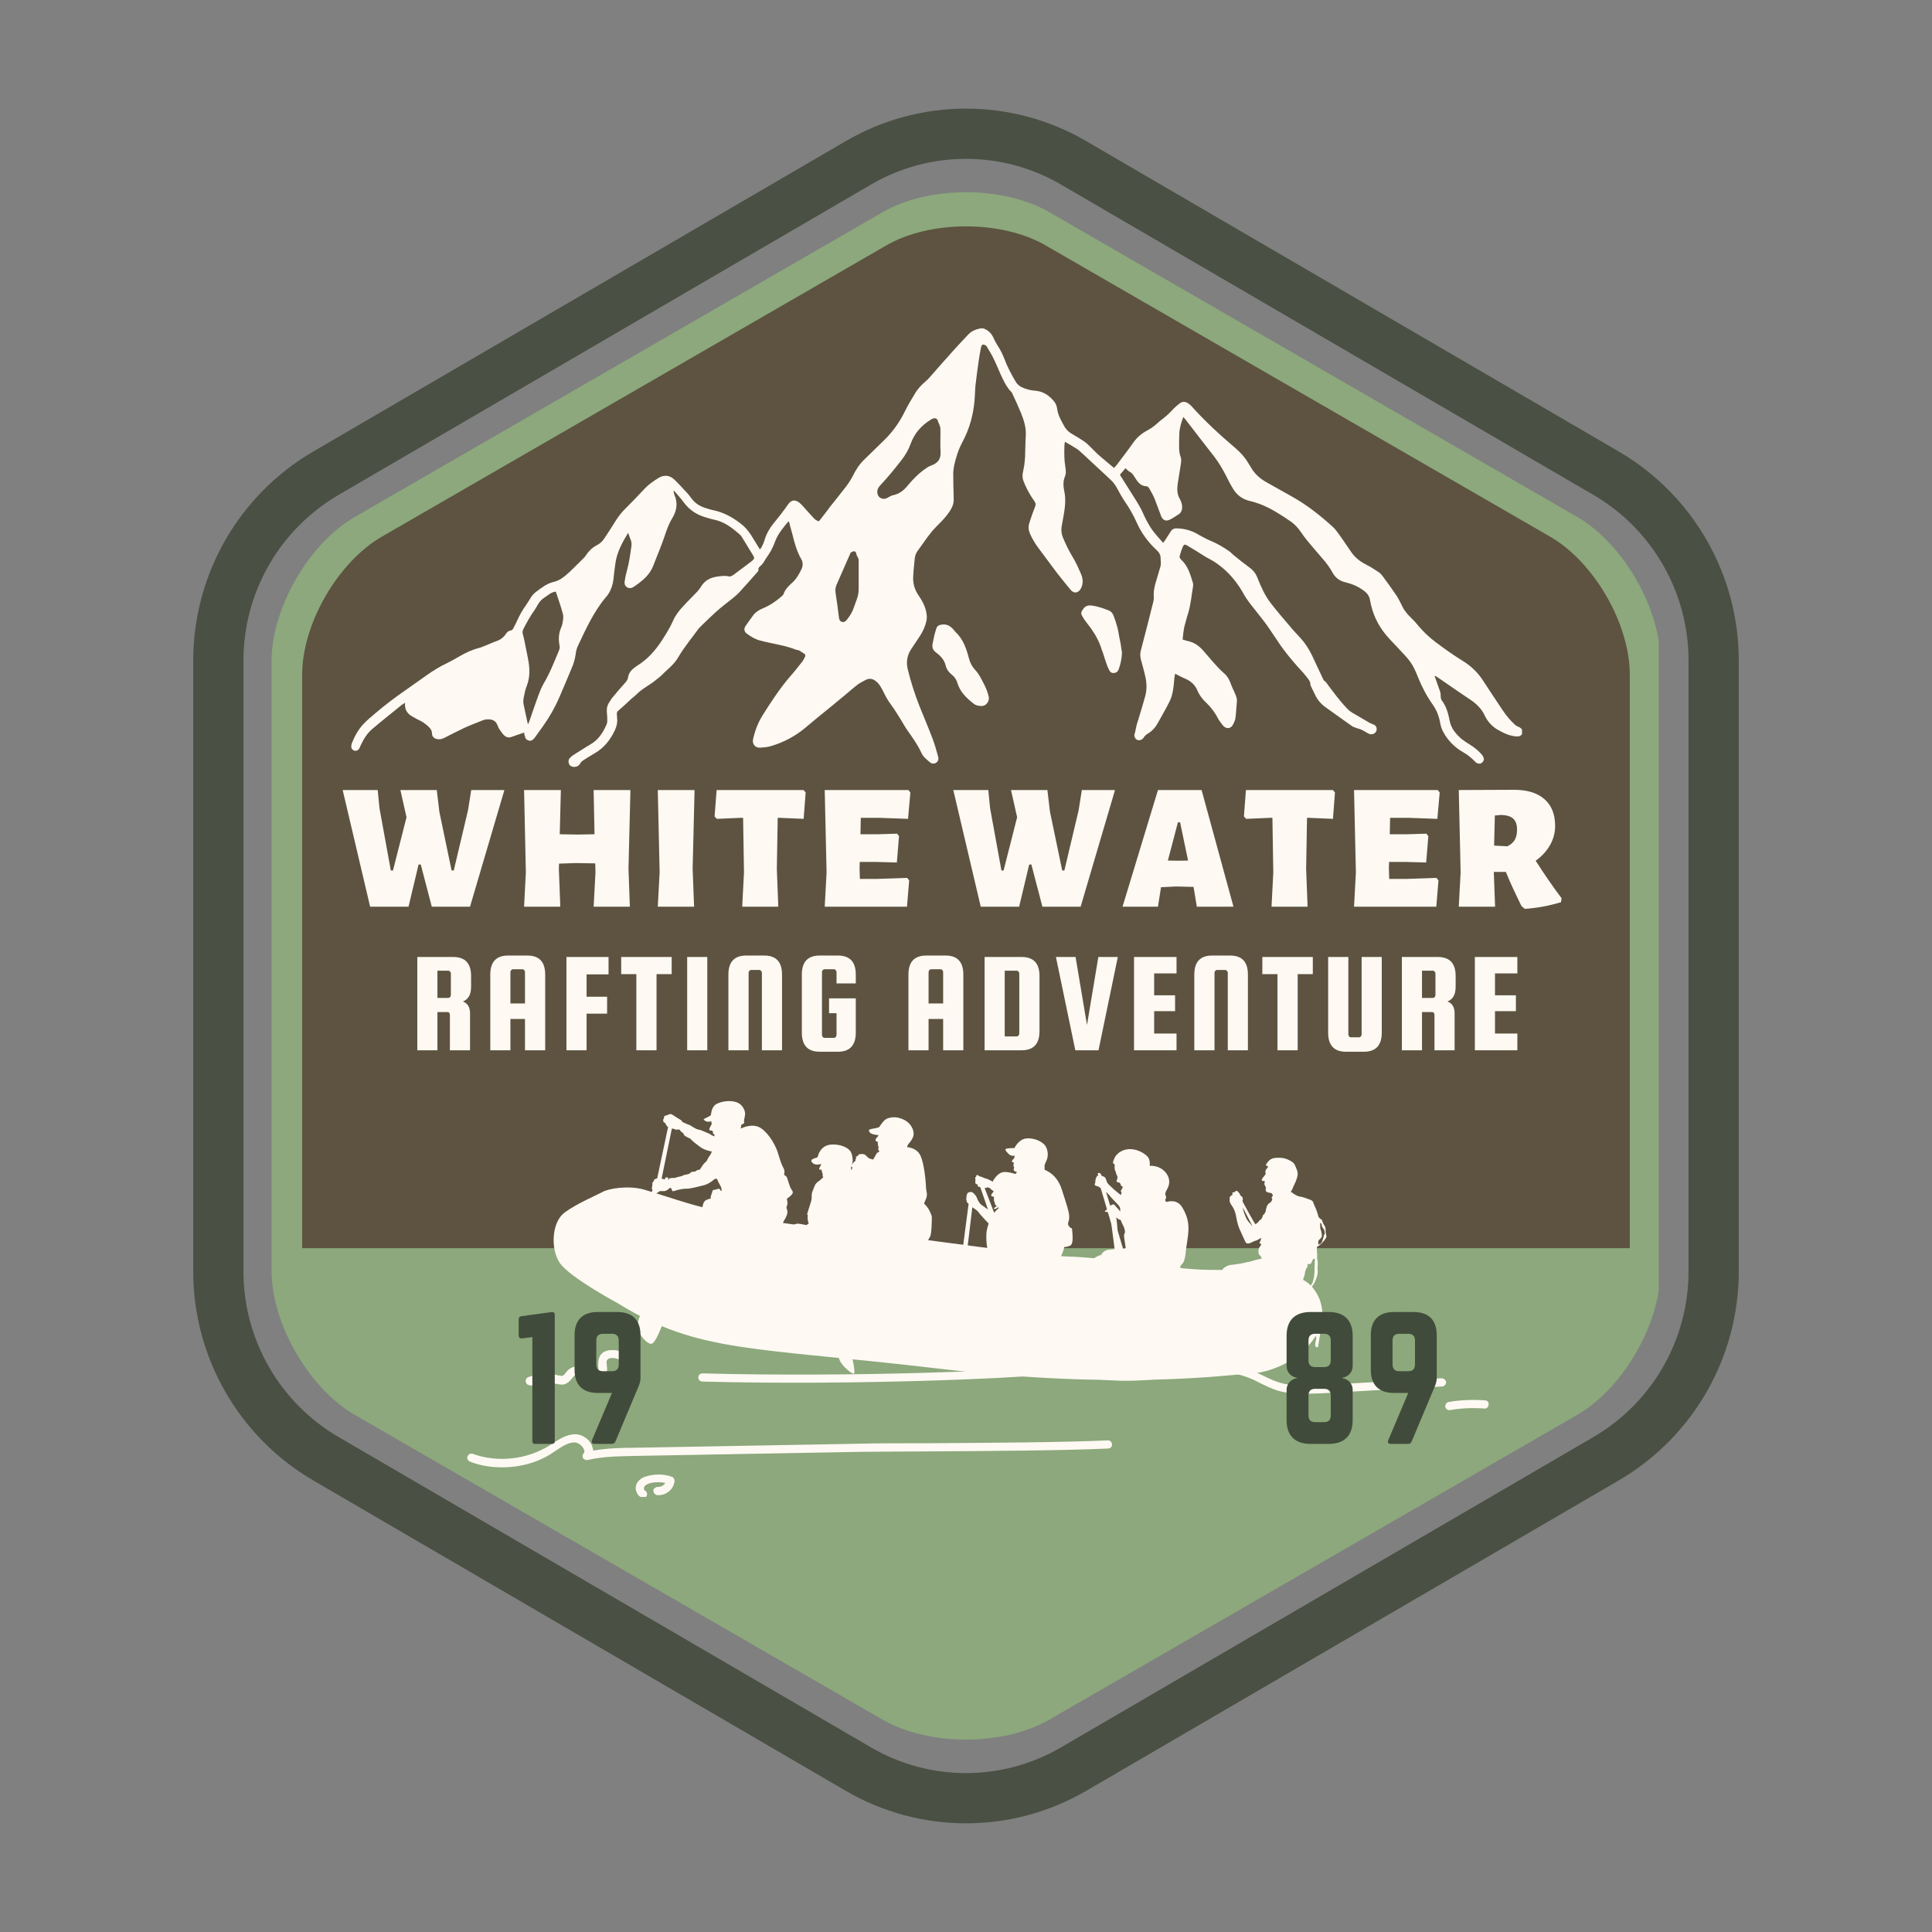 <svg xmlns="http://www.w3.org/2000/svg" xmlns:xlink="http://www.w3.org/1999/xlink" width="500" zoomAndPan="magnify" viewBox="0 0 375 375" height="500" preserveAspectRatio="xMidYMid meet" version="1.0"><rect x="0" y="0" width="375" height="375" fill="#808080" stroke="none"/><defs><g/><clipPath id="d8c2737a8a"><path d="M 37.504 21 L 337.5 21 L 337.5 354 L 37.504 354 Z M 37.504 21 " clip-rule="nonzero"/></clipPath><clipPath id="44c8ca9805"><path d="M 210.824 27.383 L 314.168 87.621 C 328.613 96.039 337.496 111.5 337.496 128.219 L 337.496 246.773 C 337.496 263.492 328.613 278.949 314.168 287.367 L 210.824 347.605 C 196.41 356.008 178.59 356.008 164.176 347.605 L 60.832 287.367 C 46.387 278.949 37.504 263.492 37.504 246.773 L 37.504 128.219 C 37.504 111.5 46.387 96.039 60.832 87.621 L 164.176 27.383 C 178.59 18.98 196.41 18.98 210.824 27.383 Z M 210.824 27.383 " clip-rule="nonzero"/></clipPath><clipPath id="68e430b56d"><path d="M 52.715 37 L 321.965 37 L 321.965 338 L 52.715 338 Z M 52.715 37 " clip-rule="nonzero"/></clipPath><clipPath id="d1b55d8fc0"><path d="M 58.66 43 L 316.66 43 L 316.66 332 L 58.66 332 Z M 58.66 43 " clip-rule="nonzero"/></clipPath><clipPath id="c9854b2eb2"><path d="M 56.09 242.266 L 318.59 242.266 L 318.59 333 L 56.09 333 Z M 56.09 242.266 " clip-rule="nonzero"/></clipPath><clipPath id="746ddbf358"><path d="M 68.176 63.664 L 295.426 63.664 L 295.426 149 L 68.176 149 Z M 68.176 63.664 " clip-rule="nonzero"/></clipPath><clipPath id="a34f9dba42"><path d="M 107.457 230.418 L 256.711 230.418 L 256.711 267.863 L 107.457 267.863 Z M 107.457 230.418 " clip-rule="nonzero"/></clipPath><clipPath id="db0197f393"><path d="M 234.105 224.508 L 257.457 224.508 L 257.457 250.969 L 234.105 250.969 Z M 234.105 224.508 " clip-rule="nonzero"/></clipPath><clipPath id="cf2e43ec12"><path d="M 126 213.508 L 154 213.508 L 154 241 L 126 241 Z M 126 213.508 " clip-rule="nonzero"/></clipPath><clipPath id="a5c69abee1"><path d="M 90.742 278 L 216 278 L 216 285 L 90.742 285 Z M 90.742 278 " clip-rule="nonzero"/></clipPath><clipPath id="78679b72be"><path d="M 123 286 L 131 286 L 131 290.555 L 123 290.555 Z M 123 286 " clip-rule="nonzero"/></clipPath><clipPath id="140309f2f7"><path d="M 280 271 L 288.941 271 L 288.941 274 L 280 274 Z M 280 271 " clip-rule="nonzero"/></clipPath><clipPath id="9f16291802"><path d="M 102 262.055 L 124 262.055 L 124 269 L 102 269 Z M 102 262.055 " clip-rule="nonzero"/></clipPath></defs><g clip-path="url(#d8c2737a8a)"><g clip-path="url(#44c8ca9805)"><path stroke-linecap="butt" transform="matrix(0.75, 0, 0, 0.75, 37.504, 13.788)" fill="none" stroke-linejoin="miter" d="M 231.093 18.126 L 368.885 98.444 C 388.145 109.668 399.989 130.283 399.989 152.574 L 399.989 310.647 C 399.989 332.939 388.145 353.548 368.885 364.772 L 231.093 445.09 C 211.874 456.293 188.114 456.293 168.895 445.09 L 31.104 364.772 C 11.843 353.548 -0.001 332.939 -0.001 310.647 L -0.001 152.574 C -0.001 130.283 11.843 109.668 31.104 98.444 L 168.895 18.126 C 188.114 6.923 211.874 6.923 231.093 18.126 Z M 231.093 18.126 " stroke="#4a5043" stroke-width="26" stroke-opacity="1" stroke-miterlimit="4"/></g></g><g clip-path="url(#68e430b56d)"><path fill="#8ca87c" d="M 306.117 274.645 L 254.895 304.215 L 203.672 333.789 C 194.746 338.941 180.25 338.941 171.324 333.789 L 120.102 304.215 L 68.883 274.645 C 59.957 269.488 52.707 256.934 52.707 246.629 L 52.707 128.34 C 52.707 118.031 59.957 105.477 68.883 100.324 L 120.102 70.75 L 171.324 41.18 C 180.25 36.023 194.746 36.023 203.672 41.18 L 254.895 70.75 L 306.117 100.324 C 315.043 105.477 322.289 118.031 322.289 128.34 L 322.289 246.629 C 322.289 256.934 315.043 269.488 306.117 274.645 Z M 306.117 274.645 " fill-opacity="1" fill-rule="nonzero"/></g><g clip-path="url(#d1b55d8fc0)"><path fill="#5d5340" d="M 300.879 270.797 L 251.918 299.066 L 202.957 327.332 C 194.422 332.258 180.566 332.258 172.035 327.332 L 123.074 299.066 L 74.113 270.797 C 65.578 265.871 58.652 253.871 58.652 244.02 L 58.652 130.949 C 58.652 121.094 65.578 109.094 74.113 104.168 L 123.074 75.902 L 172.035 47.633 C 180.566 42.707 194.422 42.707 202.957 47.633 L 251.918 75.902 L 300.879 104.168 C 309.41 109.094 316.34 121.094 316.34 130.949 L 316.34 244.02 C 316.34 253.871 309.41 265.871 300.879 270.797 Z M 300.879 270.797 " fill-opacity="1" fill-rule="nonzero"/></g><g fill="#fff9f3" fill-opacity="1"><g transform="translate(171.207, 318.774)"><g><path d="M 7.594 0 L 4.812 0 L 4.812 -7.594 L 4.844 -8.844 L 4.891 -10.203 C 4.43 -9.742 4.113 -9.441 3.938 -9.297 L 2.422 -8.078 L 1.078 -9.75 L 5.312 -13.125 L 7.594 -13.125 Z M 7.594 0 "/></g></g></g><g fill="#fff9f3" fill-opacity="1"><g transform="translate(182.685, 318.774)"><g><path d="M 9.844 -7.516 C 9.844 -4.93 9.297 -3.004 8.203 -1.734 C 7.117 -0.461 5.477 0.172 3.281 0.172 C 2.5 0.172 1.906 0.129 1.5 0.047 L 1.5 -2.172 C 2.008 -2.047 2.539 -1.984 3.094 -1.984 C 4.02 -1.984 4.781 -2.117 5.375 -2.391 C 5.969 -2.66 6.422 -3.086 6.734 -3.672 C 7.055 -4.254 7.242 -5.055 7.297 -6.078 L 7.188 -6.078 C 6.844 -5.516 6.441 -5.117 5.984 -4.891 C 5.523 -4.672 4.957 -4.562 4.281 -4.562 C 3.133 -4.562 2.234 -4.926 1.578 -5.656 C 0.922 -6.383 0.594 -7.406 0.594 -8.719 C 0.594 -10.125 0.988 -11.234 1.781 -12.047 C 2.582 -12.859 3.672 -13.266 5.047 -13.266 C 6.016 -13.266 6.863 -13.035 7.594 -12.578 C 8.32 -12.129 8.879 -11.473 9.266 -10.609 C 9.648 -9.742 9.844 -8.711 9.844 -7.516 Z M 5.109 -11.047 C 4.535 -11.047 4.086 -10.848 3.766 -10.453 C 3.441 -10.055 3.281 -9.488 3.281 -8.75 C 3.281 -8.113 3.426 -7.609 3.719 -7.234 C 4.008 -6.867 4.453 -6.688 5.047 -6.688 C 5.609 -6.688 6.086 -6.867 6.484 -7.234 C 6.891 -7.598 7.094 -8.02 7.094 -8.5 C 7.094 -9.219 6.906 -9.82 6.531 -10.312 C 6.156 -10.801 5.68 -11.047 5.109 -11.047 Z M 5.109 -11.047 "/></g></g></g><g fill="#fff9f3" fill-opacity="1"><g transform="translate(194.164, 318.774)"><g><path d="M 9.844 -7.516 C 9.844 -4.93 9.297 -3.004 8.203 -1.734 C 7.117 -0.461 5.477 0.172 3.281 0.172 C 2.5 0.172 1.906 0.129 1.5 0.047 L 1.5 -2.172 C 2.008 -2.047 2.539 -1.984 3.094 -1.984 C 4.02 -1.984 4.781 -2.117 5.375 -2.391 C 5.969 -2.66 6.422 -3.086 6.734 -3.672 C 7.055 -4.254 7.242 -5.055 7.297 -6.078 L 7.188 -6.078 C 6.844 -5.516 6.441 -5.117 5.984 -4.891 C 5.523 -4.672 4.957 -4.562 4.281 -4.562 C 3.133 -4.562 2.234 -4.926 1.578 -5.656 C 0.922 -6.383 0.594 -7.406 0.594 -8.719 C 0.594 -10.125 0.988 -11.234 1.781 -12.047 C 2.582 -12.859 3.672 -13.266 5.047 -13.266 C 6.016 -13.266 6.863 -13.035 7.594 -12.578 C 8.32 -12.129 8.879 -11.473 9.266 -10.609 C 9.648 -9.742 9.844 -8.711 9.844 -7.516 Z M 5.109 -11.047 C 4.535 -11.047 4.086 -10.848 3.766 -10.453 C 3.441 -10.055 3.281 -9.488 3.281 -8.75 C 3.281 -8.113 3.426 -7.609 3.719 -7.234 C 4.008 -6.867 4.453 -6.688 5.047 -6.688 C 5.609 -6.688 6.086 -6.867 6.484 -7.234 C 6.891 -7.598 7.094 -8.02 7.094 -8.5 C 7.094 -9.219 6.906 -9.82 6.531 -10.312 C 6.156 -10.801 5.68 -11.047 5.109 -11.047 Z M 5.109 -11.047 "/></g></g></g><g fill="#fff9f3" fill-opacity="1"><g transform="translate(205.643, 318.774)"><g><path d="M 2.031 0 L 6.969 -10.766 L 0.5 -10.766 L 0.5 -13.094 L 9.906 -13.094 L 9.906 -11.359 L 4.938 0 Z M 2.031 0 "/></g></g></g><g fill="#fff9f3" fill-opacity="1"><g transform="translate(169.85, 297.658)"><g><path d="M 9.203 0 L 1.656 0 L 1.656 -13.125 L 9.203 -13.125 L 9.203 -10.844 L 4.438 -10.844 L 4.438 -7.953 L 8.875 -7.953 L 8.875 -5.672 L 4.438 -5.672 L 4.438 -2.297 L 9.203 -2.297 Z M 9.203 0 "/></g></g></g><g fill="#fff9f3" fill-opacity="1"><g transform="translate(181.131, 297.658)"><g><path d="M 9.391 -3.641 C 9.391 -2.453 8.961 -1.52 8.109 -0.844 C 7.266 -0.164 6.082 0.172 4.562 0.172 C 3.156 0.172 1.914 -0.086 0.844 -0.609 L 0.844 -3.188 C 1.727 -2.801 2.477 -2.523 3.094 -2.359 C 3.707 -2.203 4.266 -2.125 4.766 -2.125 C 5.379 -2.125 5.848 -2.238 6.172 -2.469 C 6.504 -2.695 6.672 -3.047 6.672 -3.516 C 6.672 -3.766 6.598 -3.988 6.453 -4.188 C 6.305 -4.395 6.094 -4.586 5.812 -4.766 C 5.539 -4.953 4.977 -5.25 4.125 -5.656 C 3.32 -6.039 2.719 -6.406 2.312 -6.75 C 1.914 -7.094 1.598 -7.492 1.359 -7.953 C 1.117 -8.422 1 -8.961 1 -9.578 C 1 -10.734 1.391 -11.645 2.172 -12.312 C 2.961 -12.977 4.051 -13.312 5.438 -13.312 C 6.113 -13.312 6.758 -13.227 7.375 -13.062 C 8 -12.906 8.648 -12.676 9.328 -12.375 L 8.438 -10.219 C 7.738 -10.508 7.16 -10.707 6.703 -10.812 C 6.242 -10.926 5.789 -10.984 5.344 -10.984 C 4.82 -10.984 4.422 -10.859 4.141 -10.609 C 3.859 -10.367 3.719 -10.051 3.719 -9.656 C 3.719 -9.414 3.773 -9.203 3.891 -9.016 C 4.004 -8.836 4.18 -8.66 4.422 -8.484 C 4.672 -8.316 5.258 -8.016 6.188 -7.578 C 7.414 -6.984 8.254 -6.391 8.703 -5.797 C 9.16 -5.211 9.391 -4.492 9.391 -3.641 Z M 9.391 -3.641 "/></g></g></g><g fill="#fff9f3" fill-opacity="1"><g transform="translate(192.242, 297.658)"><g><path d="M 6.719 0 L 3.938 0 L 3.938 -10.797 L 0.375 -10.797 L 0.375 -13.125 L 10.266 -13.125 L 10.266 -10.797 L 6.719 -10.797 Z M 6.719 0 "/></g></g></g><g fill="#fff9f3" fill-opacity="1"><g transform="translate(203.873, 297.658)"><g><path d="M 12.531 -6.688 C 12.531 -4.531 11.914 -2.875 10.688 -1.719 C 9.457 -0.57 7.68 0 5.359 0 L 1.656 0 L 1.656 -13.125 L 5.766 -13.125 C 7.91 -13.125 9.57 -12.555 10.75 -11.422 C 11.938 -10.285 12.531 -8.707 12.531 -6.688 Z M 9.641 -6.609 C 9.641 -9.43 8.395 -10.844 5.906 -10.844 L 4.438 -10.844 L 4.438 -2.297 L 5.625 -2.297 C 8.301 -2.297 9.641 -3.734 9.641 -6.609 Z M 9.641 -6.609 "/></g></g></g><g clip-path="url(#c9854b2eb2)"><path fill="#8ca87c" d="M 303.145 271.168 L 253.207 300 L 203.266 328.832 C 194.562 333.855 180.434 333.855 171.73 328.832 L 121.789 300 L 71.852 271.168 C 63.148 266.141 56.082 253.902 56.082 243.855 L 56.082 128.523 C 56.082 118.477 63.148 106.238 71.852 101.211 L 121.789 72.379 L 171.73 43.547 C 180.434 38.523 194.562 38.523 203.266 43.547 L 253.207 72.379 L 303.145 101.211 C 311.848 106.238 318.914 118.477 318.914 128.523 L 318.914 243.855 C 318.914 253.902 311.848 266.141 303.145 271.168 Z M 303.145 271.168 " fill-opacity="1" fill-rule="nonzero"/></g><g fill="#fff9f3" fill-opacity="1"><g transform="translate(79.592, 203.859)"><g><path d="M 5.312 -7.422 L 5.312 0 L 1.406 0 L 1.406 -18.109 L 8.375 -18.109 C 10.688 -18.109 11.844 -16.879 11.844 -14.422 L 11.844 -12.312 C 11.844 -10.82 11.312 -9.875 10.25 -9.469 C 11.176 -9.125 11.641 -8.359 11.641 -7.172 L 11.641 0 L 7.734 0 L 7.734 -6.859 C 7.734 -7.234 7.555 -7.422 7.203 -7.422 Z M 5.312 -15.453 L 5.312 -10.156 L 7.391 -10.156 C 7.535 -10.156 7.66 -10.211 7.766 -10.328 C 7.867 -10.441 7.922 -10.57 7.922 -10.719 L 7.922 -14.891 C 7.922 -15.047 7.867 -15.176 7.766 -15.281 C 7.66 -15.395 7.535 -15.453 7.391 -15.453 Z M 5.312 -15.453 "/></g></g></g><g fill="#fff9f3" fill-opacity="1"><g transform="translate(93.759, 203.859)"><g><path d="M 8.594 -18.391 C 10.906 -18.391 12.062 -17.16 12.062 -14.703 L 12.062 0 L 8.141 0 L 8.141 -6.078 L 5.312 -6.078 L 5.312 0 L 1.406 0 L 1.406 -14.703 C 1.406 -17.16 2.562 -18.391 4.875 -18.391 Z M 5.312 -9.094 L 8.141 -9.094 L 8.141 -15.172 C 8.141 -15.328 8.086 -15.457 7.984 -15.562 C 7.891 -15.676 7.766 -15.734 7.609 -15.734 L 5.859 -15.734 C 5.703 -15.734 5.57 -15.676 5.469 -15.562 C 5.363 -15.457 5.312 -15.328 5.312 -15.172 Z M 5.312 -9.094 "/></g></g></g><g fill="#fff9f3" fill-opacity="1"><g transform="translate(108.541, 203.859)"><g><path d="M 5.312 -7.109 L 5.312 0 L 1.406 0 L 1.406 -18.109 L 9.578 -18.109 L 9.578 -14.734 L 5.312 -14.734 L 5.312 -10.391 L 9.297 -10.391 L 9.297 -7.109 Z M 5.312 -7.109 "/></g></g></g><g fill="#fff9f3" fill-opacity="1"><g transform="translate(120.215, 203.859)"><g><path d="M 0.359 -14.781 L 0.359 -18.109 L 10.156 -18.109 L 10.156 -14.781 L 7.219 -14.781 L 7.219 0 L 3.297 0 L 3.297 -14.781 Z M 0.359 -14.781 "/></g></g></g><g fill="#fff9f3" fill-opacity="1"><g transform="translate(131.974, 203.859)"><g><path d="M 5.312 -18.109 L 5.312 0 L 1.406 0 L 1.406 -18.109 Z M 5.312 -18.109 "/></g></g></g><g fill="#fff9f3" fill-opacity="1"><g transform="translate(140.009, 203.859)"><g><path d="M 11.781 0 L 7.875 0 L 7.875 -15.031 C 7.875 -15.188 7.82 -15.316 7.719 -15.422 C 7.613 -15.535 7.488 -15.594 7.344 -15.594 L 5.828 -15.594 C 5.672 -15.594 5.539 -15.535 5.438 -15.422 C 5.344 -15.316 5.297 -15.188 5.297 -15.031 L 5.297 0 L 1.375 0 L 1.375 -14.703 C 1.375 -17.16 2.531 -18.391 4.844 -18.391 L 8.312 -18.391 C 10.625 -18.391 11.781 -17.16 11.781 -14.703 Z M 11.781 0 "/></g></g></g><g fill="#fff9f3" fill-opacity="1"><g transform="translate(154.231, 203.859)"><g><path d="M 6.688 -7.203 L 6.688 -10.078 L 11.875 -10.078 L 11.875 -3.422 C 11.875 -0.953 10.719 0.281 8.406 0.281 L 4.875 0.281 C 2.562 0.281 1.406 -0.953 1.406 -3.422 L 1.406 -14.703 C 1.406 -17.16 2.562 -18.391 4.875 -18.391 L 8.406 -18.391 C 10.719 -18.391 11.875 -17.16 11.875 -14.703 L 11.875 -12.984 L 8.141 -12.984 L 8.141 -15.172 C 8.141 -15.328 8.086 -15.457 7.984 -15.562 C 7.891 -15.676 7.766 -15.734 7.609 -15.734 L 5.859 -15.734 C 5.703 -15.734 5.57 -15.676 5.469 -15.562 C 5.363 -15.457 5.312 -15.328 5.312 -15.172 L 5.312 -2.969 C 5.312 -2.82 5.363 -2.691 5.469 -2.578 C 5.57 -2.461 5.703 -2.406 5.859 -2.406 L 7.609 -2.406 C 7.766 -2.406 7.891 -2.461 7.984 -2.578 C 8.086 -2.691 8.141 -2.82 8.141 -2.969 L 8.141 -7.203 Z M 6.688 -7.203 "/></g></g></g><g fill="#fff9f3" fill-opacity="1"><g transform="translate(168.061, 203.859)"><g/></g></g><g fill="#fff9f3" fill-opacity="1"><g transform="translate(174.921, 203.859)"><g><path d="M 8.594 -18.391 C 10.906 -18.391 12.062 -17.16 12.062 -14.703 L 12.062 0 L 8.141 0 L 8.141 -6.078 L 5.312 -6.078 L 5.312 0 L 1.406 0 L 1.406 -14.703 C 1.406 -17.16 2.562 -18.391 4.875 -18.391 Z M 5.312 -9.094 L 8.141 -9.094 L 8.141 -15.172 C 8.141 -15.328 8.086 -15.457 7.984 -15.562 C 7.891 -15.676 7.766 -15.734 7.609 -15.734 L 5.859 -15.734 C 5.703 -15.734 5.57 -15.676 5.469 -15.562 C 5.363 -15.457 5.312 -15.328 5.312 -15.172 Z M 5.312 -9.094 "/></g></g></g><g fill="#fff9f3" fill-opacity="1"><g transform="translate(189.703, 203.859)"><g><path d="M 8.594 -18.109 C 10.906 -18.109 12.062 -16.879 12.062 -14.422 L 12.062 -3.703 C 12.062 -1.234 10.906 0 8.594 0 L 1.406 0 L 1.406 -18.109 Z M 8.141 -3.25 L 8.141 -14.891 C 8.141 -15.047 8.086 -15.176 7.984 -15.281 C 7.891 -15.395 7.766 -15.453 7.609 -15.453 L 5.312 -15.453 L 5.312 -2.688 L 7.609 -2.688 C 7.766 -2.688 7.891 -2.742 7.984 -2.859 C 8.086 -2.973 8.141 -3.102 8.141 -3.25 Z M 8.141 -3.25 "/></g></g></g><g fill="#fff9f3" fill-opacity="1"><g transform="translate(204.485, 203.859)"><g><path d="M 8.703 -18.109 L 12.484 -18.109 L 8.734 0 L 4.234 0 L 0.469 -18.109 L 4.281 -18.109 L 6.5 -4.906 Z M 8.703 -18.109 "/></g></g></g><g fill="#fff9f3" fill-opacity="1"><g transform="translate(218.707, 203.859)"><g><path d="M 5.312 -3.25 L 9.656 -3.25 L 9.656 0 L 1.406 0 L 1.406 -18.109 L 9.656 -18.109 L 9.656 -14.922 L 5.312 -14.922 L 5.312 -10.672 L 9.375 -10.672 L 9.375 -7.594 L 5.312 -7.594 Z M 5.312 -3.25 "/></g></g></g><g fill="#fff9f3" fill-opacity="1"><g transform="translate(230.438, 203.859)"><g><path d="M 11.781 0 L 7.875 0 L 7.875 -15.031 C 7.875 -15.188 7.82 -15.316 7.719 -15.422 C 7.613 -15.535 7.488 -15.594 7.344 -15.594 L 5.828 -15.594 C 5.672 -15.594 5.539 -15.535 5.438 -15.422 C 5.344 -15.316 5.297 -15.188 5.297 -15.031 L 5.297 0 L 1.375 0 L 1.375 -14.703 C 1.375 -17.16 2.531 -18.391 4.844 -18.391 L 8.312 -18.391 C 10.625 -18.391 11.781 -17.16 11.781 -14.703 Z M 11.781 0 "/></g></g></g><g fill="#fff9f3" fill-opacity="1"><g transform="translate(244.66, 203.859)"><g><path d="M 0.359 -14.781 L 0.359 -18.109 L 10.156 -18.109 L 10.156 -14.781 L 7.219 -14.781 L 7.219 0 L 3.297 0 L 3.297 -14.781 Z M 0.359 -14.781 "/></g></g></g><g fill="#fff9f3" fill-opacity="1"><g transform="translate(256.418, 203.859)"><g><path d="M 7.875 -18.109 L 11.781 -18.109 L 11.781 -3.422 C 11.781 -0.953 10.625 0.281 8.312 0.281 L 4.844 0.281 C 2.531 0.281 1.375 -0.953 1.375 -3.422 L 1.375 -18.109 L 5.297 -18.109 L 5.297 -3.078 C 5.297 -2.93 5.344 -2.801 5.438 -2.688 C 5.539 -2.57 5.672 -2.516 5.828 -2.516 L 7.344 -2.516 C 7.488 -2.516 7.613 -2.57 7.719 -2.688 C 7.82 -2.801 7.875 -2.93 7.875 -3.078 Z M 7.875 -18.109 "/></g></g></g><g fill="#fff9f3" fill-opacity="1"><g transform="translate(270.697, 203.859)"><g><path d="M 5.312 -7.422 L 5.312 0 L 1.406 0 L 1.406 -18.109 L 8.375 -18.109 C 10.688 -18.109 11.844 -16.879 11.844 -14.422 L 11.844 -12.312 C 11.844 -10.82 11.312 -9.875 10.25 -9.469 C 11.176 -9.125 11.641 -8.359 11.641 -7.172 L 11.641 0 L 7.734 0 L 7.734 -6.859 C 7.734 -7.234 7.555 -7.422 7.203 -7.422 Z M 5.312 -15.453 L 5.312 -10.156 L 7.391 -10.156 C 7.535 -10.156 7.66 -10.211 7.766 -10.328 C 7.867 -10.441 7.922 -10.57 7.922 -10.719 L 7.922 -14.891 C 7.922 -15.047 7.867 -15.176 7.766 -15.281 C 7.66 -15.395 7.535 -15.453 7.391 -15.453 Z M 5.312 -15.453 "/></g></g></g><g fill="#fff9f3" fill-opacity="1"><g transform="translate(284.863, 203.859)"><g><path d="M 5.312 -3.25 L 9.656 -3.25 L 9.656 0 L 1.406 0 L 1.406 -18.109 L 9.656 -18.109 L 9.656 -14.922 L 5.312 -14.922 L 5.312 -10.672 L 9.375 -10.672 L 9.375 -7.594 L 5.312 -7.594 Z M 5.312 -3.25 "/></g></g></g><g fill="#fff9f3" fill-opacity="1"><g transform="translate(65.919, 175.988)"><g><path d="M 25.312 0 L 17.891 0 L 15.75 -8.188 L 15.328 -8.188 L 13.375 0 L 5.922 0 L 0.594 -22.641 L 7.391 -22.641 L 7.734 -19.141 L 9.938 -7.031 L 10.359 -7.031 L 12.984 -17.359 L 11.797 -22.641 L 18.859 -22.641 L 19.359 -18.438 L 21.734 -7.031 L 22.156 -7.031 L 24.922 -18.719 L 25.547 -22.641 L 31.984 -22.641 Z M 25.312 0 "/></g></g></g><g fill="#fff9f3" fill-opacity="1"><g transform="translate(99.302, 175.988)"><g><path d="M 22.688 -7.344 L 22.953 0 L 15.922 0 L 16.281 -6.656 L 16.234 -8.406 L 12.453 -8.469 L 9.203 -8.359 L 9.172 -7.344 L 9.453 0 L 2.422 0 L 2.766 -6.656 L 2.422 -22.641 L 9.562 -22.641 L 9.344 -14.062 L 12.875 -14 L 16.094 -14.062 L 15.922 -22.641 L 23.062 -22.641 Z M 22.688 -7.344 "/></g></g></g><g fill="#fff9f3" fill-opacity="1"><g transform="translate(125.581, 175.988)"><g><path d="M 8.859 -7.344 L 9.141 0 L 2.094 0 L 2.453 -6.656 L 2.094 -22.641 L 9.234 -22.641 Z M 8.859 -7.344 "/></g></g></g><g fill="#fff9f3" fill-opacity="1"><g transform="translate(138.423, 175.988)"><g><path d="M 17.953 -22.156 L 17.562 -17.047 L 12.953 -17.25 L 12.531 -17.25 L 12.359 -7.344 L 12.641 0 L 5.641 0 L 5.984 -6.656 L 5.812 -17.25 L 5.359 -17.25 L 0.703 -17.047 L 0.281 -17.531 L 0.672 -22.641 L 17.562 -22.641 Z M 17.953 -22.156 "/></g></g></g><g fill="#fff9f3" fill-opacity="1"><g transform="translate(157.984, 175.988)"><g><path d="M 18.094 -5.594 L 18.484 -5.109 L 18.062 0 L 2.094 0 L 2.453 -6.656 L 2.094 -22.641 L 18.344 -22.641 L 18.719 -22.156 L 18.266 -17.047 L 12.703 -17.25 L 9.094 -17.25 L 9.031 -14.062 L 12.5 -14.062 L 16.141 -14.172 L 16.516 -13.688 L 16.094 -8.578 L 12.047 -8.688 L 8.891 -8.688 L 8.859 -7.344 L 8.922 -5.391 L 12.281 -5.391 Z M 18.094 -5.594 "/></g></g></g><g fill="#fff9f3" fill-opacity="1"><g transform="translate(178.315, 175.988)"><g/></g></g><g fill="#fff9f3" fill-opacity="1"><g transform="translate(184.439, 175.988)"><g><path d="M 25.312 0 L 17.891 0 L 15.75 -8.188 L 15.328 -8.188 L 13.375 0 L 5.922 0 L 0.594 -22.641 L 7.391 -22.641 L 7.734 -19.141 L 9.938 -7.031 L 10.359 -7.031 L 12.984 -17.359 L 11.797 -22.641 L 18.859 -22.641 L 19.359 -18.438 L 21.734 -7.031 L 22.156 -7.031 L 24.922 -18.719 L 25.547 -22.641 L 31.984 -22.641 Z M 25.312 0 "/></g></g></g><g fill="#fff9f3" fill-opacity="1"><g transform="translate(217.822, 175.988)"><g><path d="M 21.594 0 L 14.484 0 L 13.859 -3.75 L 13.828 -3.844 L 10.391 -3.922 L 7.531 -3.781 L 6.938 0 L 0.062 0 L 6.938 -22.641 L 15.406 -22.641 Z M 12.781 -8.953 L 11.234 -16.375 L 10.812 -16.375 L 8.859 -8.953 L 10.812 -8.922 Z M 12.781 -8.953 "/></g></g></g><g fill="#fff9f3" fill-opacity="1"><g transform="translate(241.162, 175.988)"><g><path d="M 17.953 -22.156 L 17.562 -17.047 L 12.953 -17.25 L 12.531 -17.25 L 12.359 -7.344 L 12.641 0 L 5.641 0 L 5.984 -6.656 L 5.812 -17.25 L 5.359 -17.25 L 0.703 -17.047 L 0.281 -17.531 L 0.672 -22.641 L 17.562 -22.641 Z M 17.953 -22.156 "/></g></g></g><g fill="#fff9f3" fill-opacity="1"><g transform="translate(260.723, 175.988)"><g><path d="M 18.094 -5.594 L 18.484 -5.109 L 18.062 0 L 2.094 0 L 2.453 -6.656 L 2.094 -22.641 L 18.344 -22.641 L 18.719 -22.156 L 18.266 -17.047 L 12.703 -17.25 L 9.094 -17.25 L 9.031 -14.062 L 12.5 -14.062 L 16.141 -14.172 L 16.516 -13.688 L 16.094 -8.578 L 12.047 -8.688 L 8.891 -8.688 L 8.859 -7.344 L 8.922 -5.391 L 12.281 -5.391 Z M 18.094 -5.594 "/></g></g></g><g fill="#fff9f3" fill-opacity="1"><g transform="translate(281.053, 175.988)"><g><path d="M 17.016 -8.922 C 18.691 -6.305 20.367 -3.879 22.047 -1.641 L 21.938 -0.875 C 19.562 -0.156 17.219 0.273 14.906 0.422 L 14.25 -0.141 L 13.828 -1.016 C 13.641 -1.391 13.266 -2.176 12.703 -3.375 C 12.141 -4.582 11.648 -5.707 11.234 -6.75 L 8.891 -6.75 L 9.141 0 L 2.094 0 L 2.453 -6.656 L 2.094 -22.641 L 12.844 -22.688 C 15.383 -22.688 17.344 -22.082 18.719 -20.875 C 20.102 -19.676 20.797 -17.945 20.797 -15.688 C 20.797 -14.352 20.461 -13.102 19.797 -11.938 C 19.129 -10.77 18.203 -9.766 17.016 -8.922 Z M 13.406 -14.984 C 13.406 -15.91 13.164 -16.602 12.688 -17.062 C 12.207 -17.52 11.43 -17.77 10.359 -17.812 L 9.094 -17.703 L 8.953 -11.859 L 11.516 -11.719 C 12.172 -12.031 12.648 -12.441 12.953 -12.953 C 13.254 -13.461 13.406 -14.141 13.406 -14.984 Z M 13.406 -14.984 "/></g></g></g><g clip-path="url(#746ddbf358)"><path fill="#fff9f3" d="M 101.793 142.172 C 100.93 142.441 100.113 142.762 99.293 143.035 C 98.703 143.262 98.156 143.078 97.75 142.625 C 97.43 142.305 97.203 141.898 96.93 141.535 C 96.75 141.262 96.66 140.988 96.523 140.672 C 96.203 139.898 95.57 139.625 94.797 139.625 C 94.434 139.625 94.023 139.672 93.707 139.809 C 92.48 140.309 91.254 140.762 90.07 141.309 C 88.801 141.898 87.527 142.578 86.254 143.215 C 85.891 143.398 85.484 143.531 85.074 143.488 C 84.348 143.441 83.848 143.035 83.848 142.352 C 83.848 141.852 83.621 141.488 83.301 141.172 C 82.801 140.672 82.258 140.262 81.668 139.945 C 81.168 139.719 80.711 139.445 80.215 139.172 C 79.121 138.625 78.488 137.809 78.621 136.402 C 78.352 136.582 78.125 136.719 77.941 136.855 C 75.988 138.445 74.078 139.945 72.262 141.488 C 71.172 142.398 70.492 143.625 69.898 144.895 C 69.855 145.031 69.809 145.168 69.719 145.305 C 69.535 145.621 69.172 145.805 68.809 145.715 C 68.445 145.621 68.176 145.305 68.176 144.941 C 68.176 144.715 68.219 144.441 68.309 144.215 C 68.855 142.852 69.582 141.535 70.629 140.445 C 71.309 139.719 72.125 139.082 72.852 138.445 C 74.625 136.945 76.441 135.539 78.352 134.219 C 79.848 133.176 81.348 132.086 82.848 131.039 C 84.074 130.176 85.391 129.359 86.754 128.723 C 87.574 128.312 88.391 127.859 89.164 127.406 C 90.391 126.68 91.707 126.086 93.117 125.723 C 93.48 125.633 93.844 125.453 94.207 125.316 C 94.934 125.043 95.613 124.68 96.34 124.453 C 97.113 124.18 97.703 123.77 98.156 123.09 C 98.387 122.727 98.703 122.406 99.203 122.363 C 99.34 122.316 99.52 122.18 99.613 122 C 99.883 121.5 100.156 120.953 100.383 120.453 C 100.84 119.453 101.34 118.5 101.973 117.637 C 102.293 117.184 102.609 116.684 102.883 116.23 C 103.199 115.684 103.562 115.23 104.062 114.867 C 105.109 114.094 106.109 113.277 107.426 112.957 C 108.699 112.688 109.605 111.867 110.516 111.051 C 111.426 110.188 112.332 109.277 113.242 108.371 C 113.379 108.234 113.559 108.051 113.648 107.914 C 114.242 106.961 115.012 106.234 116.012 105.734 C 116.512 105.461 116.922 105.055 117.238 104.598 C 117.965 103.508 118.691 102.418 119.375 101.281 C 119.965 100.328 120.645 99.422 121.465 98.648 C 122.734 97.375 123.961 96.105 125.188 94.785 C 125.961 93.969 126.914 93.332 127.871 92.742 C 128.961 92.105 130.004 92.242 130.914 93.105 C 131.82 93.969 132.641 94.922 133.504 95.832 C 133.73 96.105 133.957 96.375 134.141 96.648 C 134.867 97.648 135.867 98.328 137.094 98.648 C 137.5 98.785 137.91 98.922 138.363 99.012 C 140.453 99.422 142.227 100.418 143.906 101.738 C 144.859 102.508 145.586 103.465 146.18 104.508 C 146.586 105.191 147.043 105.918 147.496 106.645 C 147.633 106.461 147.723 106.371 147.812 106.234 C 148.039 105.781 148.27 105.281 148.406 104.781 C 148.77 103.598 149.359 102.555 150.129 101.602 C 150.629 101.012 151.086 100.418 151.586 99.785 C 152.086 99.148 152.539 98.512 152.992 97.875 C 153.539 97.059 154.266 96.922 155.082 97.512 C 155.309 97.695 155.535 97.922 155.766 98.148 C 156.445 98.922 157.129 99.691 157.855 100.465 C 158.125 100.781 158.445 101.055 158.945 101.191 C 159.445 100.555 159.898 99.965 160.398 99.328 C 160.625 99.055 160.809 98.738 161.035 98.465 C 162.125 97.102 163.215 95.738 164.305 94.332 C 164.715 93.785 165.121 93.152 165.441 92.559 C 166.031 91.332 166.758 90.152 167.758 89.199 C 168.984 88.016 170.211 86.789 171.438 85.609 C 173.254 83.883 174.664 81.883 175.754 79.613 C 176.297 78.523 176.934 77.477 177.57 76.434 C 178.117 75.477 178.844 74.707 179.707 73.98 C 179.98 73.75 180.207 73.523 180.434 73.254 C 182.07 71.391 183.703 69.527 185.387 67.664 C 186.25 66.711 187.109 65.801 187.973 64.895 C 188.566 64.258 189.383 63.938 190.246 63.758 C 190.52 63.711 190.793 63.711 191.02 63.801 C 191.836 64.121 192.426 64.711 192.789 65.484 C 193.016 66.027 193.289 66.527 193.609 67.027 C 194.152 67.848 194.605 68.754 194.973 69.707 C 195.516 71.207 196.289 72.617 197.105 74.023 C 197.469 74.66 198.016 75.07 198.742 75.34 C 199.469 75.613 200.195 75.797 200.969 75.84 C 202.559 75.977 203.695 76.797 204.648 77.977 C 204.922 78.34 205.148 78.887 205.191 79.34 C 205.375 80.703 206.055 81.793 206.691 82.93 C 207.055 83.52 207.602 83.973 208.191 84.293 C 208.965 84.746 209.734 85.199 210.461 85.699 C 210.871 85.973 211.234 86.336 211.598 86.699 C 212.188 87.246 212.734 87.879 213.324 88.379 C 214.277 89.199 215.234 90.016 216.23 90.832 C 216.367 90.652 216.551 90.516 216.688 90.332 C 217.777 88.879 218.914 87.426 219.957 85.926 C 220.684 84.883 221.637 84.109 222.73 83.52 C 223.41 83.156 224.047 82.703 224.59 82.203 C 224.91 81.883 225.273 81.609 225.637 81.34 C 226.453 80.703 227.18 80.02 227.863 79.25 C 228.227 78.887 228.637 78.566 229.043 78.25 C 229.543 77.887 230.09 77.93 230.633 78.293 C 230.859 78.477 231.09 78.613 231.27 78.84 C 233.949 81.84 236.902 84.52 239.945 87.109 C 240.809 87.879 241.582 88.699 242.172 89.699 C 242.355 90.016 242.582 90.332 242.766 90.652 C 243.492 91.969 244.582 92.922 245.898 93.648 C 247.535 94.559 249.125 95.469 250.758 96.375 C 253.621 97.965 256.211 100.012 258.617 102.191 C 259.438 102.918 259.98 103.871 260.617 104.734 C 261.207 105.598 261.801 106.461 262.391 107.324 C 263.164 108.371 264.16 109.098 265.344 109.688 C 266.113 110.051 266.797 110.551 267.523 111.004 C 267.887 111.23 268.203 111.594 268.434 111.914 C 269.297 113.094 270.203 114.32 271.023 115.547 C 271.477 116.23 271.84 117 272.203 117.73 C 272.52 118.41 272.977 118.957 273.477 119.5 C 274.109 120.137 274.746 120.773 275.293 121.453 C 276.293 122.637 277.383 123.68 278.652 124.633 C 280.336 125.906 282.062 127.133 283.832 128.223 C 285.469 129.223 286.832 130.496 287.875 132.129 C 289.102 134.039 290.375 135.902 291.602 137.762 C 292.328 138.855 293.145 139.852 294.102 140.715 C 294.281 140.852 294.508 140.988 294.738 141.078 C 295.328 141.309 295.602 141.715 295.508 142.215 C 295.418 142.715 294.965 142.988 294.371 142.941 C 292.965 142.852 291.785 142.262 290.602 141.578 C 289.559 140.945 288.738 140.035 288.195 138.898 C 287.559 137.535 286.559 136.582 285.332 135.766 C 283.195 134.355 281.152 132.902 279.016 131.449 C 278.836 131.312 278.652 131.223 278.426 131.176 C 278.52 131.402 278.609 131.676 278.699 131.902 C 278.973 132.719 279.289 133.539 279.562 134.355 C 279.652 134.676 279.609 134.992 279.652 135.355 C 279.699 135.539 279.699 135.719 279.789 135.855 C 280.699 137.035 281.105 138.445 281.379 139.898 C 281.652 141.352 282.562 142.441 283.652 143.398 C 284.152 143.805 284.695 144.168 285.242 144.488 C 286.105 145.031 286.879 145.621 287.559 146.395 C 287.738 146.578 287.875 146.848 287.969 147.078 C 288.105 147.441 287.922 147.848 287.605 148.078 C 287.285 148.305 286.922 148.258 286.605 148.078 C 286.422 147.984 286.285 147.805 286.148 147.668 C 285.516 147.031 284.789 146.441 283.969 145.988 C 282.289 145.031 280.973 143.668 280.062 141.941 C 279.789 141.398 279.609 140.809 279.516 140.215 C 279.289 138.945 278.836 137.809 278.062 136.719 C 276.883 135.039 275.93 133.219 275.156 131.266 C 274.793 130.312 274.34 129.359 273.793 128.543 C 273.156 127.633 272.34 126.859 271.566 125.996 C 270.793 125.133 269.93 124.316 269.203 123.453 C 267.477 121.453 266.387 119.137 265.934 116.547 C 265.797 115.684 265.387 115.141 264.707 114.641 C 263.617 113.82 262.391 113.32 261.074 113.004 C 259.938 112.73 259.164 112.094 258.617 111.094 C 258.121 110.188 257.527 109.371 256.848 108.598 C 255.801 107.414 254.805 106.188 253.758 104.961 C 253.348 104.461 252.941 103.918 252.578 103.371 C 251.984 102.508 251.352 101.781 250.488 101.191 C 248.578 99.875 246.672 98.648 244.535 97.828 C 243.898 97.602 243.219 97.375 242.582 97.238 C 241.219 96.922 240.129 96.148 239.402 94.969 C 238.855 94.105 238.402 93.195 237.949 92.289 C 237.266 90.969 236.539 89.742 235.633 88.562 C 233.812 86.246 231.996 83.883 230.18 81.52 C 230.043 81.34 229.863 81.156 229.68 80.93 C 229.27 82.02 228.953 83.066 228.906 84.156 C 228.863 84.973 228.863 85.789 228.863 86.609 C 228.863 87.336 228.906 88.062 229.18 88.742 C 229.316 89.105 229.27 89.516 229.227 89.926 C 229.043 91.242 228.77 92.605 228.59 93.922 C 228.453 94.922 228.453 95.922 229 96.832 C 229.27 97.332 229.453 97.875 229.453 98.422 C 229.453 99.012 229.27 99.512 228.77 99.828 C 228.227 100.191 227.68 100.555 227.043 100.875 C 226.273 101.238 225.684 100.965 225.363 100.148 C 224.953 99.055 224.547 97.965 224.137 96.875 C 223.863 96.195 223.5 95.559 223.137 94.922 C 223 94.648 222.773 94.379 222.457 94.379 C 221.594 94.332 221.047 93.832 220.594 93.152 C 220.457 92.922 220.277 92.695 220.141 92.469 C 219.914 92.059 219.641 91.742 219.184 91.516 C 218.914 91.379 218.73 91.105 218.457 90.879 C 218.094 91.289 217.73 91.742 217.367 92.152 C 218.457 93.922 219.594 95.648 220.684 97.422 C 221.047 98.059 221.457 98.691 221.73 99.328 C 222.32 100.648 222.957 101.965 223.863 103.145 C 224.457 103.918 225.09 104.598 225.773 105.371 C 225.953 105.145 226.047 105.008 226.137 104.871 C 226.5 104.281 226.91 103.691 227.273 103.102 C 227.543 102.691 227.953 102.508 228.453 102.555 C 229.996 102.602 231.406 103.008 232.723 103.828 C 233.496 104.281 234.312 104.691 235.176 105.055 C 236.359 105.555 237.492 106.234 238.539 106.961 C 238.902 107.188 239.176 107.551 239.539 107.824 C 240.492 108.598 241.445 109.371 242.445 110.098 C 243.219 110.641 243.762 111.324 244.082 112.188 C 244.762 113.914 245.535 115.641 246.672 117.094 C 247.941 118.727 249.305 120.316 250.668 121.906 C 251.215 122.59 251.852 123.18 252.441 123.863 C 253.348 124.859 254.074 125.996 254.668 127.223 C 255.348 128.676 256.031 130.133 256.711 131.586 C 256.848 131.859 256.938 132.129 257.211 132.266 C 257.348 132.355 257.438 132.492 257.527 132.629 C 258.801 134.355 260.074 136.082 261.57 137.629 C 261.844 137.898 262.117 138.125 262.434 138.309 C 263.57 138.988 264.707 139.625 265.844 140.309 C 266.023 140.398 266.25 140.488 266.48 140.582 C 267.07 140.762 267.34 141.262 267.16 141.852 C 266.977 142.352 266.434 142.625 265.887 142.488 C 265.707 142.441 265.523 142.352 265.387 142.262 C 264.98 142.035 264.57 141.762 264.117 141.578 C 263.844 141.441 263.57 141.441 263.297 141.309 C 262.934 141.172 262.57 141.078 262.301 140.852 C 260.707 139.719 259.117 138.582 257.527 137.445 C 256.574 136.809 255.801 135.992 255.301 134.945 C 255.031 134.402 254.758 133.812 254.484 133.266 C 254.441 133.129 254.348 132.992 254.348 132.855 C 254.348 132.223 253.941 131.812 253.621 131.402 C 253.441 131.176 253.258 130.949 253.078 130.723 C 251.215 128.723 249.441 126.633 247.941 124.363 C 247.441 123.633 246.945 122.863 246.445 122.137 C 246.035 121.5 245.582 120.91 245.125 120.316 C 244.262 119.184 243.355 118.094 242.492 116.957 C 242.129 116.457 241.766 115.957 241.492 115.457 C 240.402 113.457 239.039 111.688 237.312 110.234 C 236.539 109.598 235.723 109.004 234.859 108.551 C 233.949 108.098 233.133 107.508 232.223 106.961 C 231.633 106.598 231.09 106.281 230.496 105.918 C 229.953 105.598 229.77 105.645 229.543 106.234 C 229.316 106.734 229.18 107.281 229 107.824 C 228.906 108.145 229 108.371 229.227 108.598 C 230.59 109.824 231.043 111.504 231.543 113.141 C 231.633 113.414 231.59 113.73 231.543 114.004 C 231.27 115.594 231.133 117.23 230.68 118.82 C 230.406 119.727 230.133 120.59 229.906 121.543 C 229.727 122.363 229.633 123.227 229.543 124.133 C 229.863 124.227 230.18 124.316 230.453 124.406 C 231.68 124.633 232.633 125.27 233.496 126.223 C 234.859 127.77 236.086 129.359 237.629 130.723 C 238.176 131.176 238.539 131.812 238.812 132.492 C 239.082 133.266 239.449 133.992 239.766 134.719 C 239.945 135.176 240.129 135.629 240.082 136.082 C 239.992 137.129 239.945 138.219 239.812 139.262 C 239.766 139.762 239.539 140.215 239.312 140.672 C 238.855 141.488 238.039 141.535 237.402 140.852 C 237.039 140.398 236.676 139.945 236.402 139.445 C 235.812 138.262 235.039 137.266 234.086 136.355 C 233.359 135.672 232.77 134.902 232.406 133.992 C 231.953 132.949 231.18 132.223 230.133 131.766 C 229.453 131.492 228.816 131.129 228.09 130.766 C 228.043 131.039 228 131.266 227.953 131.492 C 227.863 132.402 227.816 133.312 227.637 134.219 C 227.5 134.902 227.316 135.582 227 136.172 C 226.316 137.582 225.5 138.898 224.773 140.262 C 224.32 141.125 223.684 141.852 222.863 142.352 C 222.5 142.578 222.184 142.805 221.957 143.215 C 221.867 143.352 221.73 143.488 221.594 143.531 C 220.957 143.941 220.184 143.488 220.184 142.715 C 220.184 142.535 220.277 142.305 220.32 142.125 C 220.41 141.715 220.504 141.262 220.594 140.852 C 220.641 140.582 220.73 140.309 220.82 140.082 C 221.32 138.445 221.82 136.809 222.273 135.176 C 222.637 133.855 222.594 132.492 222.273 131.176 C 222.047 130.133 221.73 129.086 221.457 128.043 C 221.32 127.496 221.273 126.906 221.41 126.359 C 221.82 124.77 222.23 123.227 222.637 121.637 C 223.047 120.047 223.457 118.41 223.863 116.773 C 223.957 116.457 223.957 116.094 223.957 115.773 C 223.863 114.91 224.047 114.094 224.273 113.23 C 224.59 112.141 224.91 111.094 225.227 110.004 C 225.41 109.461 225.273 108.914 225.273 108.324 C 225.273 107.551 224.863 107.098 224.363 106.645 C 222.773 105.145 221.457 103.328 220.594 101.328 C 219.914 99.828 219.094 98.422 218.141 97.059 C 217.73 96.422 217.367 95.785 217.004 95.105 C 216.641 94.422 216.277 93.785 215.734 93.285 C 214.777 92.379 213.871 91.516 212.914 90.652 C 212.008 89.836 211.145 88.973 210.234 88.152 C 209.781 87.746 209.328 87.289 208.781 86.973 C 208.145 86.562 207.465 86.199 206.691 85.746 C 206.648 86.062 206.602 86.336 206.602 86.562 C 206.555 87.926 206.555 89.289 206.781 90.605 C 206.875 91.242 206.965 91.926 206.691 92.516 C 206.328 93.422 206.375 94.332 206.555 95.242 C 206.918 96.832 206.738 98.375 206.465 99.965 C 206.328 100.738 206.191 101.465 206.055 102.238 C 205.965 102.871 206.012 103.508 206.238 104.145 C 206.828 105.598 207.508 107.008 208.328 108.324 C 208.918 109.324 209.371 110.367 209.828 111.414 C 210.191 112.277 210.281 113.184 209.871 114.094 C 209.371 115.141 208.465 115.32 207.738 114.41 C 206.875 113.367 206.012 112.277 205.148 111.188 C 203.875 109.504 202.648 107.824 201.422 106.188 C 200.832 105.371 200.332 104.508 199.922 103.598 C 199.648 102.965 199.559 102.371 199.742 101.691 C 199.969 100.965 200.195 100.238 200.469 99.512 C 201.195 97.512 201.285 98.059 200.195 96.422 C 199.605 95.469 199.105 94.512 198.695 93.469 C 198.469 92.922 198.422 92.379 198.516 91.832 C 198.605 91.379 198.695 90.926 198.785 90.469 C 198.879 89.879 198.922 89.289 198.969 88.652 C 199.016 87.289 199.016 85.883 199.105 84.52 C 199.195 82.973 198.742 81.609 198.195 80.203 C 197.652 78.887 197.062 77.613 196.469 76.34 C 196.426 76.25 196.379 76.16 196.289 76.07 C 195.516 75.297 195.016 74.344 194.562 73.387 C 193.973 72.207 193.516 70.934 192.926 69.754 C 192.52 68.891 192.02 68.074 191.52 67.254 C 191.473 67.164 191.426 67.074 191.383 67.074 C 191.199 66.984 190.973 66.848 190.746 66.891 C 190.609 66.938 190.473 67.164 190.43 67.348 C 190.246 68.301 190.062 69.254 189.93 70.254 C 189.699 71.797 189.52 73.297 189.336 74.844 C 189.246 75.797 189.246 76.75 189.156 77.703 C 188.93 80.477 188.203 83.156 186.883 85.656 C 186.066 87.152 185.566 88.699 185.203 90.332 C 185.113 90.879 185.023 91.426 185.023 91.926 C 185.023 93.516 185.066 95.105 185.113 96.695 C 185.156 97.375 185.023 98.012 184.703 98.602 C 184.203 99.602 183.477 100.418 182.703 101.238 C 182.023 101.965 181.297 102.602 180.707 103.371 C 179.75 104.555 178.934 105.824 178.023 107.051 C 177.707 107.508 177.57 108.098 177.527 108.641 C 177.434 109.734 177.297 110.777 177.254 111.867 C 177.16 113.23 177.527 114.504 178.344 115.641 C 179.023 116.637 179.57 117.684 179.797 118.863 C 179.887 119.363 179.934 119.91 179.844 120.41 C 179.617 121.5 179.16 122.543 178.523 123.5 C 177.98 124.316 177.434 125.133 176.891 125.953 C 176.07 127.18 175.844 128.496 176.207 129.949 C 176.797 132.402 177.57 134.766 178.48 137.082 C 179.344 139.219 180.25 141.352 181.07 143.531 C 181.477 144.625 181.797 145.805 182.113 146.941 C 182.25 147.531 181.934 148.031 181.434 148.168 C 181.113 148.258 180.797 148.211 180.523 147.984 C 180.113 147.621 179.66 147.258 179.297 146.848 C 179.07 146.578 178.887 146.258 178.754 145.941 C 178.023 144.395 177.027 143.035 176.07 141.672 C 175.617 141.035 175.254 140.309 174.844 139.672 C 174.211 138.672 173.617 137.672 172.938 136.766 C 172.438 136.082 171.984 135.355 171.621 134.582 C 171.391 134.082 171.121 133.582 170.801 133.086 C 170.574 132.719 170.258 132.402 169.895 132.129 C 169.395 131.766 168.805 131.629 168.168 131.902 C 167.484 132.266 166.805 132.586 166.258 133.039 C 165.168 133.902 164.125 134.855 163.031 135.719 C 162.035 136.582 160.988 137.398 159.988 138.219 C 158.762 139.219 157.535 140.215 156.309 141.262 C 154.355 142.898 152.129 144.078 149.676 144.805 C 148.996 145.031 148.223 145.078 147.543 145.125 C 146.543 145.168 145.953 144.395 146.18 143.441 C 146.543 141.809 147.133 140.262 148.039 138.809 C 149.676 136.219 151.359 133.629 153.355 131.312 C 154.219 130.359 154.992 129.312 155.809 128.312 C 155.992 128.043 156.129 127.723 156.266 127.449 C 156.355 127.223 156.309 127.043 156.129 126.906 C 155.809 126.68 155.492 126.496 155.129 126.27 C 154.945 126.18 154.766 126.18 154.582 126.133 C 152.312 125.223 149.859 124.953 147.496 124.316 C 146.496 124.043 145.723 123.543 144.906 122.953 C 144.453 122.59 144.359 122.043 144.68 121.543 C 145.223 120.773 145.77 120 146.316 119.273 C 146.77 118.727 147.406 118.363 148.039 118.094 C 149.359 117.547 150.539 116.773 151.629 115.82 C 151.812 115.684 151.992 115.504 152.086 115.32 C 152.355 114.457 152.992 113.82 153.629 113.23 C 154.492 112.504 155.039 111.551 155.535 110.551 C 155.855 109.914 155.902 109.188 155.535 108.551 C 154.676 107.051 154.219 105.418 153.812 103.734 C 153.582 102.918 153.355 102.102 153.129 101.191 C 152.992 101.281 152.855 101.375 152.812 101.465 C 152.449 101.918 152.086 102.328 151.766 102.781 C 151.223 103.508 150.766 104.234 150.449 105.098 C 150.039 106.281 149.449 107.324 148.723 108.324 C 148.496 108.641 148.359 108.961 148.133 109.277 C 147.996 109.461 147.812 109.641 147.633 109.824 C 147.406 110.004 147.18 110.188 147.223 110.551 C 147.223 110.73 147.133 110.914 146.996 111.051 C 145.859 112.324 144.77 113.594 143.633 114.82 C 142.816 115.73 141.773 116.457 140.816 117.23 C 140.137 117.773 139.5 118.273 138.863 118.863 C 137.957 119.684 137.094 120.547 136.184 121.41 C 135.957 121.637 135.73 121.863 135.547 122.09 C 134.23 123.906 132.777 125.633 131.641 127.586 C 131.004 128.676 130.098 129.496 129.188 130.312 C 128.641 130.859 128.098 131.402 127.461 131.859 C 126.824 132.402 126.145 132.855 125.418 133.312 C 124.734 133.766 124.098 134.219 123.508 134.809 C 123.191 135.129 122.828 135.402 122.508 135.672 C 121.691 136.445 120.875 137.219 120.012 137.945 C 119.781 138.125 119.691 138.355 119.738 138.672 C 119.781 138.898 119.738 139.172 119.781 139.398 C 119.875 140.215 119.691 141.035 119.328 141.762 C 118.465 143.625 117.238 145.168 115.422 146.215 C 114.695 146.621 114.012 147.078 113.285 147.531 C 113.016 147.711 112.742 147.895 112.605 148.211 C 112.332 148.711 111.832 148.895 111.289 148.848 C 110.879 148.805 110.562 148.621 110.426 148.211 C 110.289 147.805 110.332 147.441 110.605 147.121 C 110.742 146.984 110.926 146.848 111.059 146.715 C 111.605 146.352 112.152 145.988 112.695 145.668 C 113.332 145.258 113.969 144.852 114.605 144.488 C 116.102 143.625 117.012 142.262 117.691 140.715 C 117.828 140.445 117.875 140.125 117.875 139.809 C 117.875 139.262 117.828 138.672 117.785 138.125 C 117.738 137.492 117.875 136.898 118.191 136.402 C 118.465 135.945 118.738 135.539 119.102 135.129 C 119.828 134.219 120.602 133.355 121.375 132.492 C 121.645 132.176 121.871 131.859 121.918 131.402 C 122.008 130.812 122.328 130.312 122.781 129.902 C 123.098 129.633 123.371 129.402 123.734 129.176 C 125.645 127.996 127.098 126.359 128.324 124.543 C 129.141 123.27 129.961 122 130.594 120.59 C 131.051 119.5 131.777 118.547 132.594 117.684 C 133.32 116.867 134.094 116.137 134.867 115.32 C 135.32 114.867 135.773 114.367 136.094 113.82 C 136.82 112.641 137.91 112.094 139.227 111.914 C 139.953 111.824 140.68 111.688 141.406 111.867 C 141.773 111.957 142.09 111.777 142.406 111.551 C 143.543 110.688 144.723 109.824 145.859 108.961 C 146.449 108.508 146.496 108.324 146.133 107.734 C 145.406 106.551 144.68 105.371 143.996 104.234 C 143.906 104.098 143.816 103.965 143.68 103.828 C 142.18 102.508 140.637 101.281 138.637 100.875 C 138.137 100.781 137.637 100.602 137.137 100.465 C 135.273 99.965 133.82 99.012 132.684 97.465 C 132.141 96.695 131.457 96.012 130.867 95.285 C 130.824 95.332 130.777 95.332 130.73 95.375 C 130.777 95.605 130.824 95.832 130.914 96.059 C 131.594 97.648 131.367 99.102 130.504 100.555 C 129.824 101.645 129.414 102.828 129.004 104.055 C 128.371 105.961 127.551 107.824 126.824 109.734 C 126.098 111.688 124.555 112.867 122.918 113.957 C 122.555 114.184 122.145 114.23 121.738 114.004 C 121.328 113.777 121.191 113.367 121.238 112.914 C 121.328 112.23 121.465 111.551 121.645 110.914 C 122.102 109.324 122.328 107.645 122.555 106.008 C 122.602 105.598 122.602 105.191 122.418 104.781 C 122.238 104.371 122.102 103.918 121.918 103.418 C 120.738 105.371 119.691 107.281 119.418 109.551 C 119.285 110.551 119.148 111.551 119.055 112.551 C 118.922 113.551 118.602 114.504 118.059 115.32 C 117.922 115.547 117.785 115.73 117.602 115.91 C 115.238 118.727 113.742 122.043 112.195 125.316 C 111.969 125.816 111.789 126.359 111.742 126.949 C 111.605 127.949 111.332 128.859 110.926 129.77 C 110.152 131.629 109.379 133.492 108.562 135.355 C 107.699 137.355 106.609 139.262 105.336 141.035 C 104.836 141.715 104.336 142.441 103.836 143.125 C 103.699 143.305 103.562 143.441 103.43 143.578 C 103.109 143.805 102.793 143.852 102.43 143.668 C 102.066 143.488 101.883 143.215 101.883 142.805 C 101.703 142.578 101.746 142.352 101.793 142.172 Z M 107.879 114.82 C 107.652 114.867 107.562 114.91 107.473 114.91 C 106.836 115.094 106.336 115.547 105.789 115.91 C 105.199 116.273 104.699 116.773 104.336 117.457 C 104.156 117.773 103.973 118.094 103.793 118.363 C 102.93 119.547 102.246 120.816 101.566 122.137 C 101.43 122.453 101.383 122.727 101.473 123.043 C 101.609 123.543 101.746 124.09 101.84 124.633 C 102.066 125.68 102.246 126.723 102.473 127.77 C 102.836 129.586 102.93 131.359 102.246 133.129 C 101.973 133.766 101.84 134.492 101.703 135.176 C 101.566 135.719 101.52 136.266 101.656 136.855 C 101.93 138.035 102.156 139.262 102.43 140.445 C 102.43 140.488 102.473 140.488 102.52 140.535 C 102.609 140.352 102.656 140.172 102.746 139.988 C 103.336 138.262 103.93 136.535 104.562 134.809 C 104.836 134.129 105.109 133.402 105.473 132.766 C 106.699 130.723 107.562 128.496 108.473 126.316 C 108.605 125.996 108.699 125.68 108.605 125.27 C 108.379 124.133 108.426 123 108.879 121.906 C 109.062 121.5 109.199 121.047 109.242 120.59 C 109.336 120.09 109.379 119.547 109.242 119.09 C 108.836 117.594 108.336 116.23 107.879 114.82 Z M 182.523 85.609 C 182.523 84.793 182.566 83.973 182.523 83.156 C 182.523 82.883 182.387 82.609 182.297 82.34 C 182.25 82.156 182.113 81.977 182.07 81.793 C 181.977 81.34 181.66 81.113 181.207 81.203 C 181.023 81.246 180.844 81.34 180.707 81.43 C 178.844 82.566 177.48 84.109 176.754 86.152 C 176.344 87.289 175.754 88.289 175.027 89.242 C 173.754 90.879 172.438 92.516 171.027 94.016 C 170.801 94.242 170.574 94.512 170.438 94.785 C 170.164 95.332 170.258 96.105 170.664 96.469 C 171.027 96.785 171.574 97.012 172.301 96.602 C 172.617 96.422 172.98 96.195 173.391 96.105 C 174.527 95.875 175.344 95.242 176.07 94.379 C 177.16 93.059 178.387 91.789 179.844 90.832 C 180.16 90.605 180.523 90.426 180.887 90.289 C 181.34 90.152 181.703 89.879 182.023 89.562 C 182.477 89.062 182.566 88.473 182.566 87.879 C 182.523 87.199 182.523 86.383 182.523 85.609 Z M 166.668 111.777 C 166.668 110.824 166.668 109.867 166.668 108.914 C 166.668 108.641 166.621 108.371 166.484 108.145 C 166.348 107.914 166.215 107.734 166.215 107.461 C 166.168 107.188 165.984 106.961 165.715 107.008 C 165.531 107.008 165.305 107.145 165.121 107.281 C 165.031 107.324 165.031 107.461 164.988 107.551 C 164.125 109.551 163.215 111.551 162.352 113.551 C 162.168 114.004 162.125 114.457 162.168 114.957 C 162.305 115.82 162.398 116.637 162.535 117.5 C 162.625 118.32 162.762 119.137 162.852 119.953 C 162.898 120.316 163.078 120.637 163.488 120.727 C 163.852 120.816 164.125 120.59 164.352 120.316 C 164.941 119.59 165.441 118.82 165.715 117.957 C 165.895 117.41 166.121 116.867 166.305 116.32 C 166.531 115.684 166.668 115.047 166.668 114.367 C 166.668 113.504 166.668 112.641 166.668 111.777 Z M 166.668 111.777 " fill-opacity="1" fill-rule="nonzero"/></g><path fill="#fff9f3" d="M 190.562 137.035 C 189.836 137.035 189.336 136.898 188.93 136.535 C 187.52 135.445 186.293 134.219 185.793 132.449 C 185.613 131.859 185.25 131.359 184.793 130.996 C 184.203 130.539 183.75 129.949 183.566 129.223 C 183.297 128.043 182.523 127.27 181.613 126.586 C 181.023 126.133 180.887 125.633 181.023 124.906 C 181.207 123.906 181.434 122.906 181.75 121.953 C 181.887 121.543 182.16 121.363 182.566 121.273 C 183.75 121 184.566 121.543 185.25 122.406 C 185.34 122.5 185.387 122.637 185.477 122.68 C 186.977 124.09 187.566 125.906 188.066 127.77 C 188.293 128.633 188.656 129.359 189.246 129.996 C 189.699 130.449 190.062 131.039 190.383 131.629 C 190.926 132.629 191.473 133.629 191.789 134.766 C 191.836 134.945 191.883 135.082 191.926 135.266 C 192.062 136.172 191.383 137.035 190.562 137.035 Z M 190.562 137.035 " fill-opacity="1" fill-rule="nonzero"/><path fill="#fff9f3" d="M 217.777 126.633 C 217.73 127.859 217.504 128.906 217.141 129.902 C 217.004 130.312 216.688 130.586 216.23 130.629 C 215.777 130.676 215.461 130.449 215.277 130.039 C 215.051 129.633 214.871 129.176 214.734 128.723 C 214.508 128.133 214.324 127.496 214.141 126.906 C 214.051 126.586 213.914 126.316 213.824 126.043 C 213.281 124.18 212.234 122.543 211.055 121.047 C 210.691 120.59 210.371 120.137 210.098 119.637 C 209.734 119.047 209.828 118.82 210.234 118.227 C 210.691 117.547 211.234 117.457 211.961 117.547 C 213.098 117.684 214.188 118.094 215.234 118.5 C 215.688 118.684 215.961 119.047 216.141 119.5 C 216.641 120.816 217.051 122.137 217.23 123.543 C 217.324 124.09 217.457 124.59 217.551 125.133 C 217.594 125.723 217.73 126.27 217.777 126.633 Z M 217.777 126.633 " fill-opacity="1" fill-rule="nonzero"/><g clip-path="url(#a34f9dba42)"><path fill="#fff9f3" d="M 255.422 259.254 C 255.422 259.254 254.355 261.035 252.484 262.676 C 250.617 264.316 246.617 266.445 242.586 266.621 C 238.559 266.793 217.93 269.875 182.152 265.645 C 146.379 261.414 135.676 262.707 120.047 253.039 C 120.047 253.039 110.398 247.855 108.598 245.055 C 106.793 242.254 107.137 237.148 109.594 235.348 C 112.051 233.543 115.926 231.934 117.039 231.316 C 118.148 230.703 121.988 230.012 125.133 230.934 C 128.281 231.855 134.805 234.117 137.41 234.543 C 140.023 234.965 150.836 237.676 157.859 238.02 C 164.887 238.363 199.902 243.719 207.242 243.891 C 214.578 244.062 227.613 246.395 234.605 246.48 C 241.602 246.566 251.18 246.055 254.48 249.582 C 257.781 253.113 256.477 257.527 256.246 258.906 C 256.016 260.289 255.824 261.477 255.824 261.477 C 255.824 261.477 255.555 261.594 255.363 261.363 C 255.172 261.133 255.363 260.363 255.441 260.059 C 255.52 259.75 255.422 259.254 255.422 259.254 " fill-opacity="1" fill-rule="nonzero"/></g><path fill="#fff9f3" d="M 207.113 251.98 C 207.574 251.941 209.34 252.27 209.34 252.27 C 209.34 252.27 210.066 252.098 210.375 251.656 C 210.684 251.215 210.93 250.984 211.125 250.543 C 211.316 250.102 211.449 249.422 211.699 249.176 C 211.949 248.93 212.195 249.066 212.195 249.258 C 212.195 249.449 212.16 249.871 212.121 250.195 C 212.082 250.523 212.086 251.418 212.293 251.516 C 212.504 251.617 213.328 251.75 213.617 251.465 C 213.906 251.176 214.5 250.656 214.652 250.273 C 214.805 249.891 216.207 249.383 216.379 249.176 C 216.551 248.969 217.703 247.953 217.875 247.664 C 218.047 247.375 220.465 244.152 220.852 243.367 C 221.234 242.582 221.77 241.16 221.828 240.91 C 221.887 240.66 223.555 235.617 223.746 233.238 C 223.938 230.859 224.188 229.727 223.977 228.883 C 223.766 228.039 223.133 226.523 223.133 226.523 C 223.133 226.523 223.383 225.219 222.75 224.508 C 222.117 223.797 220.562 222.934 219.066 223.051 C 217.57 223.164 216.648 224.055 216.324 224.781 C 215.996 225.504 215.957 225.754 216.148 225.891 C 216.34 226.023 216.305 225.852 216.34 226.023 C 216.379 226.195 216.324 226.617 216.359 226.887 C 216.398 227.156 216.438 227.176 216.496 227.289 C 216.551 227.406 216.609 227.672 216.609 227.672 C 216.609 227.672 216.688 227.863 216.707 227.961 C 216.727 228.055 216.957 228.289 216.898 228.652 C 216.84 229.016 216.57 229.285 216.859 229.438 C 217.148 229.594 217.301 229.457 217.379 229.629 C 217.453 229.801 217.57 229.996 217.57 229.996 C 217.57 229.996 217.492 230.129 217.625 230.168 C 217.762 230.203 217.855 230.34 217.855 230.34 C 217.855 230.34 218.012 230.176 217.895 230.488 C 217.781 230.801 217.434 231.262 217.551 231.281 C 217.664 231.301 217.703 231.375 217.703 231.375 L 217.57 231.973 C 217.57 231.973 216.418 231.07 216.129 230.781 C 215.844 230.492 215.02 229.84 214.863 229.457 C 214.711 229.074 214.652 228.535 214.25 228.383 C 213.848 228.23 213.848 228.23 213.848 228.23 C 213.848 228.23 213.637 227.75 213.484 227.691 C 213.328 227.633 213.043 227.75 213.043 227.75 L 213.176 228.211 C 213.176 228.211 212.906 228.184 212.879 228.336 C 212.848 228.488 212.859 228.516 212.801 228.566 C 212.742 228.613 212.637 228.738 212.668 228.812 C 212.695 228.891 212.656 229.023 212.664 229.062 C 212.668 229.102 212.562 229.047 212.59 229.238 C 212.621 229.43 212.629 229.43 212.586 229.555 C 212.543 229.68 212.418 229.859 212.504 229.957 C 212.59 230.051 212.57 230.148 212.82 230.188 C 213.07 230.227 213.176 230.34 213.301 230.379 C 213.426 230.418 213.656 230.664 213.656 230.664 L 217.148 242.387 C 217.148 242.387 215.41 242.523 215.027 242.59 C 214.645 242.656 214.059 242.906 213.75 243.559 C 213.445 244.211 213.676 243.559 213.676 243.559 C 213.676 243.559 212.254 244.039 211.602 244.922 C 210.949 245.805 210.625 246.035 210.375 246.34 C 210.125 246.648 209.684 247.336 209.414 247.664 C 209.145 247.992 208.879 248.184 208.551 248.949 C 208.227 249.719 207.898 250.043 207.863 250.234 C 207.824 250.426 207.555 250.734 207.402 251.117 C 207.246 251.5 206.652 252.02 207.113 251.98 Z M 214.672 231.316 C 214.672 231.316 215.246 231.875 215.5 232.219 C 215.75 232.566 216.918 233.695 217.148 234.004 C 217.379 234.312 217.434 234.465 217.434 234.734 C 217.434 235 217.434 235.887 217.492 236.461 C 217.551 237.035 217.836 237.555 218.07 238.016 C 218.297 238.477 218.355 238.953 218.355 239.129 C 218.355 239.301 218.203 239.566 218.164 239.723 C 218.125 239.875 218.508 242.215 218.508 242.273 C 218.508 242.332 217.992 242.406 217.992 242.406 L 214.672 231.316 " fill-opacity="1" fill-rule="nonzero"/><g clip-path="url(#db0197f393)"><path fill="#fff9f3" d="M 234.5 250.906 C 234.801 250.906 239.16 250 240.297 249.715 C 241.438 249.426 243.953 248.871 246.07 249.176 C 248.184 249.48 250.617 249.973 251.121 249.77 C 251.625 249.57 251.594 249.699 251.766 249.469 C 251.941 249.238 252.16 249.176 252.16 249.176 C 252.16 249.176 252.773 249.094 252.926 248.418 C 253.082 247.742 253.254 247.551 253.273 247.184 C 253.293 246.82 253.543 246.246 253.562 246.188 C 253.578 246.129 253.812 245.898 253.812 245.688 C 253.812 245.477 253.715 245.402 253.812 245.344 C 253.906 245.285 254.328 245.574 254.578 245.016 C 254.828 244.461 254.75 244.555 254.828 244.461 C 254.906 244.363 255.211 244.289 255.211 244.289 C 255.211 244.289 255.152 246.359 255.133 247.051 C 255.117 247.742 254.867 248.68 254.789 248.871 C 254.711 249.066 254.656 249.141 254.5 249.41 C 254.348 249.68 253.676 250.215 253.828 250.234 C 253.984 250.254 254.254 250.195 254.387 250.062 C 254.52 249.926 254.672 249.699 254.98 249.258 C 255.289 248.816 255.863 247.355 255.766 246.707 C 255.672 246.055 255.828 245.305 255.777 244.922 C 255.73 244.535 255.613 244.211 255.652 243.77 C 255.691 243.328 255.594 242.809 255.594 242.637 C 255.594 242.465 255.555 242.082 255.672 242.004 C 255.785 241.93 255.996 241.793 256.285 241.562 C 256.574 241.332 257.512 240.355 257.457 239.953 C 257.398 239.551 257.379 239.625 257.32 239.262 C 257.266 238.898 257.359 238.512 257.207 238.129 C 257.055 237.746 257.016 237.898 256.805 237.398 C 256.594 236.902 256.535 236.691 256.535 236.691 C 256.535 236.691 256.285 236.652 256.211 236.516 C 256.133 236.383 255.941 236.309 255.902 236.113 C 255.863 235.922 255.574 234.887 255.172 234.082 C 254.77 233.273 255.059 233.102 254.004 232.758 C 252.945 232.41 253.371 232.508 252.832 232.355 C 252.293 232.199 252.18 232.336 251.547 231.973 C 250.914 231.605 250.914 231.605 250.914 231.605 C 250.914 231.605 250.832 231.395 250.703 231.41 C 250.574 231.422 250.5 231.41 250.5 231.41 C 250.5 231.41 250.848 230.859 250.977 230.488 C 251.105 230.113 251.492 229.422 251.594 229.078 C 251.695 228.734 252.07 227.957 251.754 227.152 C 251.438 226.344 251.305 225.84 250.773 225.496 C 250.242 225.152 249.566 224.863 249.105 224.789 C 248.645 224.719 247.637 224.648 246.988 224.863 C 246.344 225.078 246.027 225.609 245.797 225.926 C 245.566 226.246 245.867 226.273 246.039 226.359 C 246.215 226.445 246.07 226.59 246.07 226.59 C 246.07 226.59 245.816 226.918 245.711 227.035 C 245.609 227.152 245.594 227.508 245.609 227.555 C 245.621 227.598 245.742 227.785 245.605 227.969 C 245.465 228.156 245.25 228.461 245.121 228.59 C 244.988 228.719 244.816 229.078 244.988 229.18 C 245.164 229.281 245.492 229.195 245.492 229.281 C 245.492 229.367 245.453 229.535 245.453 229.594 C 245.453 229.648 245.367 229.871 245.406 229.926 C 245.445 229.984 245.531 229.977 245.531 230.082 C 245.531 230.188 245.484 230.203 245.582 230.273 C 245.676 230.34 245.734 230.387 245.715 230.551 C 245.695 230.715 245.539 231.195 245.914 231.375 C 246.289 231.559 246.777 231.492 246.914 231.711 C 247.047 231.934 247.066 232 247.059 232.078 C 247.047 232.152 246.73 232.383 246.855 232.547 C 246.98 232.711 246.941 232.836 246.875 232.988 C 246.809 233.141 246.645 233.363 246.645 233.363 C 246.645 233.363 246.086 233.609 245.895 234.156 C 245.703 234.703 245.684 235.07 245.629 235.234 C 245.57 235.395 245.387 235.652 245.273 235.77 C 245.156 235.887 245.137 235.789 245.102 236.027 C 245.062 236.27 244.766 236.711 244.715 236.73 C 244.668 236.746 244.648 236.719 244.496 236.883 C 244.344 237.043 244.383 236.969 244.277 237.133 C 244.172 237.293 244.246 237.219 244.062 237.352 C 243.883 237.488 243.797 237.504 243.711 237.641 C 243.625 237.773 241.164 233.18 241.164 233.18 C 241.164 233.18 241.348 232.531 241.078 232.301 C 240.801 232.07 240.73 232.027 240.703 231.871 C 240.672 231.711 240.387 231.422 240.254 231.266 C 240.125 231.105 239.797 231.121 239.75 231.25 C 239.711 231.379 239.809 231.367 239.711 231.379 C 239.609 231.395 239.133 231.395 239.191 231.609 C 239.25 231.828 239.281 231.941 239.188 231.957 C 239.09 231.973 238.801 232.172 238.773 232.258 C 238.746 232.344 238.672 232.461 238.672 232.461 C 238.672 232.461 238.66 232.965 238.672 233.148 C 238.688 233.34 238.902 233.695 238.934 233.77 C 238.961 233.84 239.16 234.086 239.25 234.242 C 239.336 234.402 239.711 234.98 239.867 235.785 C 240.027 236.59 240.184 237.668 240.629 238.633 C 241.078 239.598 241.406 240.332 241.551 240.66 C 241.695 240.992 241.852 241.496 242.398 241.352 C 242.945 241.207 243.348 240.891 243.695 240.82 C 244.039 240.746 244.141 240.617 244.355 240.52 C 244.574 240.418 244.805 240.188 244.789 240.359 C 244.773 240.531 244.629 240.836 244.574 241.008 C 244.516 241.18 244.398 241.293 244.574 241.395 C 244.746 241.496 244.918 241.352 244.762 241.641 C 244.602 241.93 244.387 242.156 244.328 242.387 C 244.27 242.617 244.199 243.293 244.371 243.469 C 244.543 243.641 244.902 244.086 244.875 244.188 C 244.848 244.289 244.703 244.379 244.371 244.406 C 244.371 244.406 243.551 244.574 243.219 244.707 C 242.891 244.832 242.559 244.906 242.227 244.949 C 241.895 244.992 241.48 245.152 240.832 245.25 C 240.184 245.352 239.191 245.512 238.789 245.539 C 238.387 245.57 237.523 246 237.305 246.402 C 237.09 246.805 236.945 247.25 236.746 247.281 C 236.543 247.309 235.941 247.641 235.609 248.23 C 235.277 248.82 235.203 248.707 234.988 249.266 C 234.773 249.828 234.254 250.805 234.211 250.906 C 234.168 251.008 234.199 250.906 234.5 250.906 Z M 243.121 238.027 C 243.121 238.027 242.602 237.469 242.254 237.035 C 241.91 236.605 241.637 235.855 241.535 235.566 C 241.438 235.281 241.336 235.051 241.293 234.777 C 241.25 234.504 241.219 234.359 241.219 234.359 Z M 255.883 240.992 C 255.91 240.66 255.996 240.746 256.344 240.359 C 256.688 239.973 256.574 239.668 256.508 239.266 C 256.445 238.863 256.359 238.762 256.285 238.488 C 256.215 238.215 256.258 237.695 256.258 237.477 C 256.258 237.258 256.328 237.352 256.445 237.477 C 256.559 237.605 256.574 237.855 256.574 237.957 C 256.574 238.055 256.672 238.199 256.875 238.488 C 257.074 238.777 257.062 238.879 257.121 239.207 C 257.176 239.539 257.047 239.512 256.961 239.828 C 256.875 240.145 256.848 240.375 256.617 240.98 C 256.387 241.582 255.969 241.48 255.883 241.582 C 255.883 241.582 255.855 241.324 255.883 240.992 " fill-opacity="1" fill-rule="nonzero"/></g><path fill="#fff9f3" d="M 211.984 252.5 L 215.113 252.766 C 215.305 252.594 216.129 250.828 216.266 250.352 C 216.398 249.871 216.762 249.832 216.898 250.023 C 217.031 250.215 217.473 251.465 217.492 251.52 C 217.512 251.578 218.07 253.977 218.039 254.035 C 218.012 254.09 218.086 254.668 218.145 255.125 C 218.203 255.586 218.105 255.473 218.047 256.031 C 217.992 256.586 218.223 260.039 218.414 261.016 C 218.605 261.996 219.969 264.664 220.543 265.102 C 221.117 265.547 220.754 263.855 220.543 263.129 C 220.332 262.398 219.891 259.539 219.641 258.852 C 219.391 258.16 219.105 254.496 219.047 254.32 C 218.988 254.148 218.855 254.035 218.855 254.035 L 218.895 253.211 C 218.895 253.211 219.527 253.418 219.66 253.438 C 219.793 253.457 220.793 253.438 222.211 253.477 C 223.633 253.516 225.281 253.246 225.973 252.98 C 226.664 252.711 226.547 252.25 226.895 251.598 C 227.238 250.945 226.988 251.039 227.258 250.953 C 227.527 250.863 227.43 251.02 228.062 250.953 C 228.695 250.883 229.062 250.465 229.137 250.215 C 229.215 249.965 229.293 250.082 229.543 249.773 C 229.789 249.469 229.789 249.258 229.828 248.047 C 229.867 246.84 229.426 246.57 229.172 246.137 C 228.918 245.703 229.328 245.555 229.637 245.113 C 229.945 244.672 230.137 243.441 230.156 242.965 C 230.172 242.484 230.328 241.93 230.598 239.758 C 230.863 237.59 230.52 236.078 229.465 234.332 C 228.41 232.586 226.547 233.293 226.453 233.293 C 226.355 233.293 226.277 233.219 226.184 233.027 C 226.086 232.836 226.242 232.816 226.316 232.586 C 226.395 232.355 226.277 232.238 226.277 232.125 C 226.277 232.008 226.145 231.855 226.184 231.664 C 226.223 231.473 226.316 231.223 226.316 231.223 C 226.316 231.223 226.492 230.953 226.703 230.488 C 226.914 230.02 227.125 229.207 226.703 228.289 C 226.277 227.367 225.32 226.465 223.766 226.293 C 222.211 226.117 221.062 227.367 220.715 227.902 C 220.371 228.441 220.676 228.23 220.465 228.652 C 220.254 229.074 220.273 229.227 220.391 229.648 C 220.504 230.07 220.484 229.879 220.523 230.148 C 220.562 230.418 220.602 230.512 220.695 230.84 C 220.793 231.164 220.773 230.992 220.965 231.223 C 221.156 231.453 221.043 231.625 221.082 231.777 C 221.117 231.934 221.156 232.547 221.176 232.738 C 221.195 232.93 221.406 233.18 221.445 233.43 C 221.484 233.68 221.234 234.273 221.234 234.273 C 221.234 234.273 220.984 234.387 220.426 234.754 C 219.871 235.117 219.488 236.191 219.41 236.23 C 219.332 236.27 219.41 236.23 219.332 236.191 C 219.258 236.152 218.68 235.809 218.547 235.711 C 218.414 235.617 217.57 235.25 217.434 235.137 C 217.301 235.02 216.938 234.523 216.727 234.332 C 216.516 234.141 216.379 233.832 216.168 233.773 C 215.957 233.715 215.23 234.156 215.035 234.254 C 214.844 234.348 214.961 234.445 214.961 234.562 C 214.961 234.676 214.883 234.793 214.883 234.793 C 214.883 234.793 214.711 234.848 214.5 235.02 C 214.289 235.195 214.73 235.25 214.941 235.25 C 215.152 235.25 215.422 235.328 215.422 235.328 L 216.637 244.688 C 216.355 244.656 215.844 244.938 215.496 245.305 C 215.152 245.668 212.945 249.121 212.754 249.918 C 212.562 250.711 211.984 252.5 211.984 252.5 Z M 221.578 234.234 C 221.578 234.234 221.598 233.852 221.875 233.621 C 222.156 233.391 222.172 234.023 222.172 234.023 Z M 216.648 236.27 C 216.648 236.27 217.031 236.652 217.184 236.691 C 217.34 236.73 217.414 236.746 217.723 236.957 C 218.031 237.172 218.031 237.305 218.145 237.418 C 218.262 237.535 218.262 237.516 218.414 237.629 C 218.566 237.746 219.008 238.016 219.008 238.016 C 219.008 238.016 219.086 238.992 219.125 239.816 C 219.16 240.641 219.141 241.371 219.125 241.621 C 219.105 241.871 219.109 242.156 219.145 242.484 C 219.18 242.809 219.051 242.828 219.145 243.176 C 219.238 243.52 219.258 243.691 219.258 243.941 C 219.258 244.191 218.547 243.656 218.262 244.133 C 217.973 244.613 217.84 244.828 217.84 244.828 L 217.414 244.828 C 217.414 244.828 216.777 236.391 216.648 236.27 " fill-opacity="1" fill-rule="nonzero"/><path fill="#fff9f3" d="M 189.309 228.707 C 189.344 228.902 189.309 229.133 189.309 229.285 C 189.309 229.438 189.328 229.477 189.309 229.609 C 189.289 229.746 189.578 229.898 189.73 229.898 C 189.883 229.898 189.75 230.07 189.73 230.148 C 189.711 230.227 189.902 230.34 190 230.34 C 190.098 230.34 190.289 230.488 190.289 230.488 C 190.289 230.488 194.027 241.121 194.008 241.793 C 193.992 242.465 201.875 245.496 202.375 245.613 C 202.875 245.727 203.68 245.457 204.887 244.922 C 206.098 244.383 206.578 242.043 206.578 242.043 C 206.578 242.043 206.996 242.082 207.688 241.793 C 208.379 241.508 208.188 239.895 208.129 239.012 C 208.074 238.129 207.938 238.418 207.785 238.32 C 207.633 238.227 207.574 238.074 207.457 237.957 C 207.344 237.84 207.285 237.668 207.324 237.359 C 207.363 237.055 207.477 237.148 207.535 236.309 C 207.594 235.461 207.016 233.715 206.059 230.781 C 205.098 227.848 202.988 227.195 202.836 227.078 C 202.68 226.961 202.758 226.77 202.758 226.77 C 202.758 226.77 202.738 226.352 202.738 226.277 C 202.738 226.203 202.816 225.891 203.086 225.352 C 203.352 224.812 203.562 223.816 203.086 222.723 C 202.605 221.629 200.688 220.785 199.172 220.977 C 197.656 221.168 196.906 222.84 196.906 222.84 C 196.906 222.84 195.93 222.832 195.441 222.934 C 194.953 223.035 195.105 223.293 195.707 223.922 C 196.312 224.547 196.902 224.285 196.902 224.285 C 196.902 224.285 196.945 224.395 196.879 224.684 C 196.816 224.973 196.605 224.984 196.449 225.266 C 196.289 225.547 196.672 225.625 196.75 225.633 C 196.828 225.641 196.781 225.863 196.73 225.934 C 196.68 226.008 196.73 226.094 196.75 226.164 C 196.773 226.234 196.723 226.293 196.699 226.301 C 196.68 226.309 196.723 226.461 196.785 226.496 C 196.852 226.531 196.887 226.559 196.809 226.754 C 196.73 226.949 196.734 227.195 196.906 227.309 C 197.078 227.422 197.387 227.48 197.387 227.48 C 197.387 227.48 197.27 227.711 197.098 227.883 C 196.926 228.055 196.984 228.633 196.965 229.285 C 196.945 229.938 196.062 230.188 195.793 230.32 C 195.523 230.453 193.414 229.727 193.012 229.516 C 192.609 229.305 191.996 229.016 191.746 228.883 C 191.496 228.746 191.285 228.785 190.902 228.594 C 190.52 228.402 190.078 228.305 190.078 228.305 C 190.078 228.305 189.867 228.074 189.656 228.074 C 189.441 228.074 189.5 228.27 189.48 228.383 C 189.461 228.5 189.309 228.441 189.309 228.441 C 189.309 228.441 189.27 228.516 189.309 228.707 Z M 191.117 230.602 C 191.117 230.602 191.332 230.59 191.648 230.488 C 191.965 230.387 192.355 230.848 192.598 231.035 C 192.844 231.223 193.477 231.523 193.68 231.641 C 193.879 231.754 194.168 232 194.312 232.301 C 194.457 232.605 194.945 233.984 195.16 234.836 C 195.375 235.684 193.734 237.383 193.734 237.383 L 191.117 230.602 " fill-opacity="1" fill-rule="nonzero"/><path fill="#fff9f3" d="M 184.629 249.176 C 185.074 249.301 185.91 249.324 185.91 249.324 C 185.91 249.324 185.723 251.18 185.691 251.254 C 185.664 251.324 185.633 251.48 185.535 251.555 C 185.434 251.625 185.375 253.051 185.32 253.812 C 185.262 254.574 184.641 258.258 184.355 260.418 C 184.066 262.574 184.297 262.402 184.629 261.898 C 184.957 261.398 185.504 260.852 185.734 260.258 C 185.965 259.668 186.051 257.711 186.254 256.129 C 186.457 254.547 186.613 252.648 186.715 252.203 C 186.816 251.754 186.613 251.582 186.613 251.582 L 186.93 249.523 C 186.93 249.523 187.504 249.469 188.082 249.656 C 188.656 249.84 190.051 250.059 191.879 250.836 C 193.707 251.613 195.117 252.16 195.707 252.016 C 196.297 251.871 196.484 251.973 197.707 251.613 C 198.93 251.254 199.965 251.539 200.73 251.438 C 201.492 251.34 201.953 249.941 201.953 249.941 C 201.953 249.941 202.414 249.828 202.73 249.684 C 203.047 249.539 203.375 248.891 203.418 247.871 C 203.461 246.848 203.16 245.797 203.059 245.727 C 202.961 245.656 203.031 245.48 203.105 245.324 C 203.18 245.164 203.09 244.934 203.004 244.832 C 202.918 244.734 202.816 244.648 202.918 244.375 C 203.016 244.102 203.117 243.984 203.105 243.582 C 203.09 243.18 202.887 242.477 202.918 241.555 C 202.945 240.633 202.832 237.973 202.371 236.172 C 201.91 234.375 200.543 233.512 200.355 233.41 C 200.168 233.309 199.578 233.207 199.074 233.148 C 198.57 233.094 198.398 233.266 198.457 233.148 C 198.512 233.035 198.758 232.82 199.148 232 C 199.535 231.18 199.562 229.914 199.047 229.078 C 198.527 228.246 196.441 227.523 195.105 227.48 C 193.766 227.438 193.059 228.777 192.801 229.094 C 192.543 229.41 193.004 229.727 193.004 229.77 C 193.004 229.77 192.988 229.875 192.867 230.215 C 192.742 230.555 192.91 231.02 192.875 231.211 C 192.84 231.398 192.477 231.641 192.406 231.93 C 192.332 232.215 192.723 232.246 192.879 232.301 C 193.039 232.359 192.914 232.598 192.887 232.684 C 192.859 232.77 192.938 232.805 192.961 232.848 C 192.98 232.891 192.938 233 192.914 233.059 C 192.895 233.113 192.922 233.172 192.996 233.238 C 193.066 233.301 193.074 233.418 193.117 233.668 C 193.16 233.922 193.477 234.113 193.477 234.113 C 193.477 234.113 193.188 234.316 193.117 234.344 C 193.047 234.375 192.887 234.504 192.887 234.562 C 192.887 234.617 193.273 234.691 193.289 234.648 C 193.305 234.605 193.621 234.375 193.75 234.359 C 193.879 234.344 193.852 234.504 193.852 234.504 C 193.852 234.504 193.648 234.633 193.508 234.805 C 193.363 234.98 192.902 235.438 192.902 235.438 C 192.902 235.438 192.742 235.336 192.426 235.18 C 192.109 235.02 191.203 234.359 190.598 233.941 C 189.996 233.523 189.691 232.691 189.562 232.375 C 189.434 232.059 189.004 231.609 188.742 231.438 C 188.484 231.266 188.066 231.41 187.895 231.512 C 187.723 231.609 187.691 231.84 187.691 231.84 C 187.691 231.84 187.578 232.156 187.578 232.359 C 187.578 232.559 187.621 232.574 187.547 232.703 C 187.477 232.836 187.664 233.008 187.648 233.207 C 187.633 233.41 188.008 233.641 188.008 233.641 L 186.844 242.547 C 186.844 242.547 186.758 242.574 186.699 242.574 C 186.641 242.574 186.457 242.617 186.355 242.746 C 186.254 242.879 186.324 243.023 186.195 243.281 C 186.066 243.539 186.254 243.699 186.109 244.059 C 185.965 244.418 186.598 244.977 186.598 244.977 L 186.613 245.453 C 186.613 245.453 186.066 245.711 185.723 246 C 185.375 246.289 185.418 246.359 185.176 246.691 C 184.93 247.023 184.844 247.008 184.441 247.336 C 184.039 247.668 184.312 247.582 184.227 248.07 C 184.137 248.562 183.809 248.848 183.809 248.949 C 183.809 249.051 184.18 249.051 184.629 249.176 Z M 191.777 243.023 C 191.766 243.066 190.672 243.035 190.355 243.066 C 190.039 243.094 189.621 243.18 189.375 243.309 C 189.133 243.438 188.871 243.34 188.383 243.383 C 187.895 243.426 187.691 242.965 187.691 242.965 L 188.727 234.332 C 188.828 234.375 189.332 234.746 189.562 234.906 C 189.793 235.066 189.996 235.438 190.773 236.289 C 191.551 237.137 191.895 237.48 191.895 237.48 C 191.895 237.48 191.605 238.316 191.492 239.078 C 191.375 239.84 191.477 241.281 191.562 241.855 C 191.648 242.43 191.793 242.977 191.777 243.023 Z M 187.547 244.691 C 187.68 244.734 188.281 244.648 188.859 244.691 C 189.434 244.734 190.887 245.035 190.887 245.035 C 190.887 245.035 190.887 245.035 190.887 245.109 C 190.887 245.18 190.5 245.281 190.297 245.336 C 190.098 245.395 189.867 245.367 189.219 245.395 C 188.57 245.426 187.547 245.395 187.547 245.395 L 187.547 244.691 " fill-opacity="1" fill-rule="nonzero"/><path fill="#fff9f3" d="M 169.492 225.055 C 169.492 225.055 169.664 224.758 169.863 224.41 C 170.066 224.066 170.039 223.961 170.277 223.77 C 170.516 223.578 170.766 223.441 170.766 223.441 C 170.766 223.441 170.422 223.367 170.469 222.992 C 170.516 222.617 170.574 222.598 170.48 222.465 C 170.383 222.328 170.395 222.168 170.395 222.168 C 170.395 222.168 170.488 222.234 170.402 222.051 C 170.316 221.867 170.363 221.852 170.402 221.793 C 170.441 221.734 170.48 221.668 170.363 221.641 C 170.25 221.609 169.848 221.496 169.941 221.188 C 170.039 220.883 170.371 220.641 170.422 220.535 C 170.469 220.43 170.516 220.336 170.516 220.336 C 170.516 220.336 170.23 220.305 169.816 220.238 C 169.402 220.172 168.82 219.98 168.703 219.605 C 168.59 219.23 168.781 219.23 169.117 219.137 C 169.453 219.039 170.516 218.945 170.691 218.715 C 170.863 218.484 171.484 217.445 172.102 217.16 C 172.715 216.871 174 216.566 175.562 217.398 C 177.125 218.234 177.559 219.836 177.242 220.641 C 176.926 221.449 176.465 221.832 176.273 222.129 C 176.082 222.426 176.082 222.664 176.082 222.664 C 176.082 222.664 177.961 222.734 178.68 224.344 C 179.398 225.957 179.66 229.141 179.688 229.641 C 179.715 230.137 179.766 230.82 179.766 230.906 C 179.766 230.992 180.051 231.758 179.82 232.461 C 179.594 233.16 179.246 233.574 179.457 233.727 C 179.668 233.879 180.168 234.504 180.367 234.906 C 180.57 235.309 180.809 235.863 180.859 236.086 C 180.906 236.309 180.828 239.539 180.539 240.027 C 180.254 240.52 179.852 241.121 179.82 241.469 C 179.793 241.812 179.562 242.504 179.562 242.734 C 179.562 242.965 178.211 243.598 177.492 243.711 C 176.773 243.828 174.785 244.086 173.98 244.203 C 173.176 244.316 168.484 236.113 168.082 234.59 C 167.676 233.062 166.785 228 166.785 227.914 C 166.785 227.828 166.785 227.281 166.785 227.281 C 166.785 227.281 166.266 225.562 166.172 225.391 C 166.074 225.219 165.98 225.082 166.016 225.023 C 166.055 224.969 166.191 224.969 166.191 224.777 C 166.191 224.586 165.961 224.605 166.191 224.508 C 166.422 224.41 166.574 224.336 166.594 224.199 C 166.613 224.066 166.883 224.027 166.883 224.027 L 167.188 223.988 C 167.188 223.988 167.746 223.988 167.918 224.145 C 168.09 224.297 168.723 224.93 169.125 225.141 C 169.527 225.352 169.492 225.055 169.492 225.055 " fill-opacity="1" fill-rule="nonzero"/><path fill="#fff9f3" d="M 159.809 228.496 C 159.809 228.496 159.641 228.281 159.656 228.191 C 159.668 228.109 159.742 228.027 159.691 227.914 C 159.641 227.797 159.582 227.633 159.582 227.555 C 159.582 227.473 159.539 227.387 159.527 227.367 C 159.512 227.344 159.469 227.273 159.469 227.23 C 159.469 227.188 159.52 227.027 159.469 227.027 C 159.418 227.027 158.871 227.152 159.035 226.734 C 159.203 226.316 159.539 225.914 159.316 225.949 C 159.094 225.984 158.34 226.23 157.793 225.785 C 157.246 225.336 157.469 225.035 158.043 224.84 C 158.621 224.648 158.656 224.719 158.734 224.461 C 158.812 224.199 159.246 222.379 161.203 222.176 C 163.16 221.977 164.684 222.828 165.078 223.48 C 165.473 224.133 165.578 225.152 165.453 225.676 C 165.328 226.207 165.195 226.504 165.195 226.578 C 165.195 226.656 165.164 226.77 165.203 226.867 C 165.242 226.961 165.289 227.184 165.25 227.25 C 165.211 227.316 166.402 228.461 166.672 229.133 C 166.938 229.801 167.305 236.059 167.305 237.148 C 167.305 238.242 168.398 242.637 166.883 243.883 C 165.363 245.133 163.945 246.301 163.621 246.32 C 163.293 246.34 160.801 245.996 158.938 245.227 C 157.078 244.461 155.965 244.078 155.445 243.883 C 154.93 243.691 154.621 244.133 154.391 244.77 C 154.16 245.398 154.277 246.055 153.855 246.031 C 153.434 246.016 151.762 245.859 151.129 245.84 C 150.496 245.824 149.309 245.918 149.328 245.766 C 149.348 245.613 149.996 244.52 150.094 243.867 C 150.191 243.215 150.863 239.395 151.09 239.164 C 151.32 238.934 151.379 238.82 151.957 238.879 C 152.531 238.934 152.531 238.859 152.684 238.723 C 152.836 238.59 154.105 237.418 154.949 237.516 C 155.793 237.613 156.387 237.785 156.504 237.785 C 156.617 237.785 156.98 237.418 156.98 237.418 C 156.98 237.418 156.676 236.863 156.77 236.059 C 156.867 235.25 156.367 236.516 156.941 234.754 C 157.52 232.988 157.5 232.988 157.539 232.566 C 157.574 232.145 157.5 231.797 157.672 231.336 C 157.844 230.879 158.133 230.012 158.402 229.707 C 158.668 229.398 159.016 229.207 159.074 229.152 C 159.129 229.094 159.809 228.496 159.809 228.496 " fill-opacity="1" fill-rule="nonzero"/><path fill="#fff9f3" d="M 158.914 232.703 C 159 232.848 158.93 232.805 158.914 233.02 C 158.898 233.238 159.188 233.426 159.188 233.426 L 160.723 245.422 C 160.723 245.422 160.559 245.535 160.512 245.562 C 160.465 245.594 160.426 245.68 160.387 245.773 C 160.348 245.871 160.387 246.121 160.387 246.273 C 160.387 246.426 160.59 246.582 160.57 246.773 C 160.551 246.965 160.703 247.109 160.75 247.473 C 160.801 247.836 161.23 247.883 161.23 247.883 L 162.312 254.359 C 162.312 254.359 162.266 254.547 162.223 254.605 C 162.18 254.664 162.18 254.762 162.133 255.051 C 162.082 255.34 162.34 256.375 162.191 256.938 C 162.043 257.496 162.211 258.922 162.312 259.828 C 162.41 260.734 162.484 262.938 163.016 264.102 C 163.547 265.266 165.305 266.664 165.719 266.633 C 166.137 266.605 165.402 263.367 165.176 262.574 C 164.945 261.785 164.324 258.707 163.879 257.844 C 163.434 256.98 163.391 255.051 163.359 254.895 C 163.332 254.734 163.129 254.391 163.188 254.391 C 163.246 254.391 162.191 247.836 162.191 247.836 C 162.191 247.836 162.688 247.922 162.957 248.066 C 163.227 248.211 163.746 248.449 164.406 248.574 C 165.066 248.699 165.277 248.641 165.848 248.777 C 166.41 248.91 166.621 248.941 167.312 249.238 C 168.004 249.535 170.738 249.352 171.465 249.176 C 172.195 249 172.102 249.055 172.176 249.016 C 172.254 248.977 172.668 248.711 173.52 248.586 C 174.375 248.461 175.199 246.773 175.207 246.676 C 175.219 246.582 175.41 246.359 175.562 246.32 C 175.715 246.285 175.785 246.043 175.832 245.824 C 175.879 245.602 176.332 245.258 176.492 244.969 C 176.656 244.68 176.742 244.133 176.656 243.711 C 176.57 243.289 176.004 242.254 175.82 242.121 C 175.637 241.984 175.746 241.484 175.785 241.305 C 175.82 241.121 175.84 240.777 175.785 240.414 C 175.727 240.047 175.688 239.441 175.516 238.945 C 175.344 238.445 175.379 236.871 175.379 236.316 C 175.379 235.758 175.344 235.426 175.227 234.418 C 175.113 233.41 174.344 231.547 173.613 230.488 C 172.887 229.426 171.535 229.438 171.562 229.418 C 171.59 229.398 171.801 229.152 171.898 227.895 C 171.996 226.637 170.891 225.793 169.922 225.266 C 168.953 224.738 167.465 224.738 166.727 224.938 C 165.988 225.141 165.367 226 165.242 226.148 C 165.113 226.297 165.453 226.648 165.453 226.648 C 165.453 226.648 165.336 226.926 165.34 226.953 C 165.348 226.984 165.211 227.156 165.164 227.289 C 165.117 227.422 165.105 227.941 165.164 228.219 C 165.223 228.5 165.125 228.488 164.828 228.977 C 164.531 229.465 164.887 229.535 165.012 229.574 C 165.137 229.609 165.02 229.746 164.992 229.801 C 164.961 229.859 164.992 229.859 165.02 229.977 C 165.051 230.09 164.945 230.109 164.945 230.109 C 164.945 230.109 164.961 230.312 165.031 230.398 C 165.098 230.484 165.086 230.926 165.117 231.09 C 165.145 231.25 165.387 231.395 165.672 231.512 C 165.961 231.625 165.969 231.723 165.969 231.723 C 165.254 231.918 164.57 233.121 164.57 233.121 C 164.57 233.121 164.469 233.137 164.082 233.062 C 163.691 232.992 162.312 232.863 161.562 232.746 C 160.812 232.633 160.625 232.316 160.367 232.156 C 160.109 232 159.922 231.871 159.719 231.914 C 159.52 231.957 159.086 232.016 158.715 232.215 C 158.34 232.418 158.828 232.559 158.914 232.703 Z M 160.109 233.652 C 160.137 233.828 160.859 233.93 161.23 233.957 C 161.605 233.984 164.281 234.805 164.211 235.008 C 164.137 235.207 164.355 237.395 164.297 237.812 C 164.238 238.23 164.355 238.418 164.355 238.82 C 164.355 239.223 164.309 239.438 164.297 239.641 C 164.281 239.84 164.035 240.316 164.035 240.66 C 164.035 241.008 164.238 241.309 164.383 241.512 C 164.527 241.711 164.398 241.914 164.383 242.172 C 164.367 242.43 163.949 242.949 163.863 243.023 C 163.777 243.094 163.203 243.609 162.758 244.129 C 162.312 244.648 161.691 245.152 161.648 245.137 C 161.605 245.121 160.109 233.652 160.109 233.652 " fill-opacity="1" fill-rule="nonzero"/><g clip-path="url(#cf2e43ec12)"><path fill="#fff9f3" d="M 126.84 231.613 C 127.188 231.77 127.676 231.48 127.676 231.48 C 127.676 231.48 128.008 231.207 128.094 231.195 C 128.18 231.18 128.336 231.195 128.84 231.195 C 129.344 231.195 129.605 230.906 129.906 230.676 C 130.016 230.594 130.07 230.551 130.094 230.531 C 130.102 230.539 130.297 230.648 130.309 230.703 C 130.324 230.762 130.41 231.008 130.496 231.152 C 130.582 231.293 130.855 231.152 131.402 231.004 C 131.949 230.863 132.711 230.703 133.375 230.719 C 134.035 230.734 135.605 230.301 136.555 230.07 C 137.504 229.844 138.281 229.207 138.512 229.008 C 138.742 228.805 139.113 228.66 139.215 228.934 C 139.316 229.207 139.52 229.609 139.762 230.043 C 140.008 230.477 140.324 231.035 140.426 231.523 C 140.523 232.016 140.352 232.129 140.051 232.23 C 139.75 232.332 137.934 232.66 137.934 232.66 C 137.934 232.66 137.203 232.734 136.785 233.137 C 136.367 233.539 136.035 235.223 136.656 236.289 C 137.273 237.352 139.23 239.699 139.75 240.188 C 140.266 240.676 141 240.949 141.703 240.98 C 142.41 241.008 151 238.664 151.332 238.402 C 151.664 238.145 151.891 237.598 152.051 237.18 C 152.211 236.762 152.48 236.562 152.742 235.785 C 153 235.008 152.656 234.59 152.656 234.473 C 152.656 234.359 152.672 234.086 152.785 233.93 C 152.898 233.77 152.84 233.367 152.84 233.367 L 152.727 232.676 C 152.727 232.676 153.086 232.445 153.578 231.984 C 154.066 231.523 153.879 231.223 153.578 230.805 C 153.273 230.391 152.855 228.734 152.715 228.473 C 152.57 228.215 152.426 228.258 152.266 228.086 C 152.109 227.914 152.297 227.785 152.266 227.34 C 152.238 226.891 152.008 226.676 151.734 226.012 C 151.461 225.352 151.273 224.66 150.941 223.625 C 150.613 222.59 149.52 220.344 147.863 219.094 C 146.211 217.84 144.059 218.949 143.863 219.012 C 143.668 219.078 143.77 219.008 143.801 218.914 C 143.828 218.82 143.887 218.309 143.887 218.309 C 143.887 218.309 144.008 218.258 144.273 218.113 C 144.539 217.969 144.477 218 144.418 217.727 C 144.359 217.453 144.539 217.008 144.617 216.352 C 144.699 215.695 144.215 214.344 142.914 213.926 C 141.613 213.512 140.008 213.762 139.027 214.309 C 138.051 214.855 138.043 216.281 137.973 216.438 C 137.898 216.598 137.348 216.828 136.855 217.078 C 136.367 217.332 136.609 217.387 137.023 217.625 C 137.434 217.863 138.074 217.625 138.074 217.625 C 138.074 217.625 138.043 217.82 138.121 217.992 C 138.203 218.164 138 218.473 137.883 218.66 C 137.77 218.848 137.656 219.102 137.684 219.266 C 137.711 219.43 138.035 219.473 138.195 219.453 C 138.352 219.43 138.367 219.762 138.387 219.906 C 138.41 220.051 138.555 220.188 138.648 220.203 C 138.742 220.215 138.684 220.246 138.656 220.352 C 138.625 220.461 138.703 220.633 138.703 220.633 L 138.582 220.516 C 138.582 220.516 138.285 220.441 138.133 220.336 C 137.98 220.23 137.574 219.98 137.145 219.828 C 136.711 219.672 136.129 219.336 135.57 219.25 C 135.016 219.164 134.18 218.531 133.977 218.426 C 133.777 218.32 133.375 218.195 133.375 218.195 L 132.414 217.754 C 132.414 217.754 132.348 217.648 132.34 217.57 C 132.328 217.496 132.012 217.312 131.934 217.258 C 131.859 217.199 131.473 216.996 131.312 216.891 C 131.148 216.785 130.805 216.535 130.457 216.336 C 130.113 216.133 129.969 216.25 129.586 216.414 C 129.203 216.574 129.125 216.516 129.027 216.586 C 128.934 216.652 128.855 216.902 128.855 217.035 C 128.855 217.168 128.828 217.152 128.77 217.207 C 128.711 217.266 128.711 217.398 128.742 217.641 C 128.77 217.879 129.125 217.91 129.145 218.051 C 129.164 218.195 129.316 218.301 129.414 218.504 C 129.508 218.703 129.676 218.746 129.676 218.746 L 127.562 228.703 C 127.562 228.703 127.273 228.836 127.086 228.891 C 126.898 228.949 127 229.008 126.941 229.152 C 126.883 229.293 126.812 229.324 126.727 229.438 C 126.641 229.555 126.625 229.711 126.625 229.785 C 126.625 229.855 126.641 230.246 126.566 230.391 C 126.496 230.531 126.523 230.719 126.566 230.82 C 126.613 230.922 126.699 230.98 126.566 231.195 C 126.438 231.41 126.496 231.453 126.84 231.613 Z M 128.414 228.797 L 130.41 219.039 C 130.41 219.039 130.832 219.109 131.062 219.223 C 131.293 219.336 131.168 219.211 131.367 219.262 C 131.57 219.309 131.562 219.23 131.742 219.223 C 131.926 219.211 131.984 219.387 132.109 219.547 C 132.234 219.711 132.617 219.941 132.617 219.941 L 132.684 220.125 C 132.684 220.125 132.711 220.211 132.836 220.375 C 132.961 220.535 133.75 220.91 133.91 220.977 C 134.074 221.047 134.102 221.168 134.43 221.465 C 134.754 221.766 135.129 222.023 135.938 222.648 C 136.742 223.27 138.18 223.512 138.18 223.512 C 138.18 223.512 138.086 223.723 138.035 223.836 C 137.988 223.953 137.891 224.098 137.824 224.211 C 137.758 224.324 137.625 224.488 137.449 224.777 C 137.277 225.062 137.297 225.168 137.152 225.352 C 137.008 225.535 136.941 225.602 136.762 225.727 C 136.578 225.852 135.914 226.906 135.84 227 C 135.762 227.098 135.734 227.031 135.484 227.078 C 135.234 227.125 135.156 227.262 135.004 227.348 C 134.852 227.438 134.727 227.406 134.43 227.434 C 134.133 227.461 134.008 227.672 133.863 227.777 C 133.719 227.887 133.555 227.902 133.191 227.98 C 132.828 228.059 132.906 228.027 132.762 228.078 C 132.617 228.125 132.453 228.25 132.176 228.316 C 131.898 228.383 131.906 228.395 131.688 228.422 C 131.465 228.449 131.281 228.547 131.148 228.594 C 131.016 228.645 130.555 228.633 130.219 228.66 C 129.883 228.691 129.922 228.797 129.766 228.938 C 129.613 229.082 129.68 228.836 129.699 228.66 C 129.719 228.488 129.605 228.555 129.309 228.547 C 129.008 228.539 129.172 228.719 129.059 228.863 C 128.941 229.008 128.941 228.91 128.809 228.863 C 128.672 228.816 128.414 228.797 128.414 228.797 " fill-opacity="1" fill-rule="nonzero"/></g><path fill="#fff9f3" d="M 126.379 260.836 C 127.203 260.82 128.266 257.785 128.457 257.406 C 128.648 257.023 129.172 255.48 129.258 254.203 C 129.344 252.922 129.785 251.672 129.844 251.328 C 129.902 250.984 130.027 250.973 130.133 250.773 C 130.238 250.57 130.188 250.312 130.188 250.312 L 133.836 242.859 C 133.836 242.859 134.402 242.906 134.68 243.09 C 134.957 243.27 135.938 243.48 135.965 243.48 C 135.992 243.48 136.051 243.262 136.164 242.945 C 136.281 242.629 136.551 242.59 136.742 242.859 C 136.934 243.129 137.047 243.301 137.258 243.691 C 137.469 244.086 137.297 243.922 137.328 244.164 C 137.355 244.402 137.469 244.547 137.488 244.758 C 137.508 244.969 137.941 245.371 138.449 245.719 C 138.957 246.062 139.465 246.715 140.789 246.984 C 142.113 247.25 145.336 246.84 145.902 246.762 C 146.469 246.684 148.289 246.484 148.578 246.266 C 148.867 246.043 149.566 245.918 150.141 244.969 C 150.719 244.02 150.969 242.051 150.93 241.859 C 150.891 241.668 151.141 241.695 151.227 241.535 C 151.312 241.371 151.16 240.535 151.312 239.973 C 151.465 239.406 151.301 238.531 151.121 238.215 C 150.938 237.898 151.258 237.926 151.379 237.844 C 151.504 237.766 151.457 237.59 151.332 237.359 C 151.207 237.133 151.43 237.172 151.59 237.035 C 151.754 236.902 151.707 236.402 151.754 236.078 C 151.801 235.75 151.801 235.492 152.07 234.445 C 152.34 233.398 152.062 231.328 151.82 229.602 C 151.582 227.875 150.66 226.418 150.266 225.977 C 149.875 225.535 148.867 225.371 148.52 225.457 C 148.172 225.543 147.43 225.754 147.398 225.754 C 147.371 225.754 147.406 225.582 147.43 225.359 C 147.445 225.141 147.406 225.168 147.43 225.016 C 147.445 224.863 147.57 224.871 147.648 224.824 C 147.727 224.777 147.965 224.574 148.195 224.297 C 148.426 224.02 148.586 223.223 148.492 222.445 C 148.395 221.668 147.801 220.766 147.141 220.324 C 146.477 219.883 144.73 219.914 143.406 220.277 C 142.086 220.641 141.441 222.082 141.414 222.801 C 141.383 223.52 142.207 223.375 142.207 223.375 C 142.207 223.375 142.191 223.625 142.16 223.758 C 142.133 223.895 142.266 224.152 142.324 224.441 C 142.383 224.727 142.246 224.988 142.227 225.168 C 142.207 225.352 142.602 225.449 142.602 225.449 C 142.602 225.449 142.633 225.504 142.66 225.543 C 142.688 225.582 142.648 225.641 142.66 225.695 C 142.668 225.754 142.66 225.84 142.66 225.871 C 142.66 225.898 142.719 225.926 142.793 226.031 C 142.871 226.137 142.793 226.168 142.793 226.418 C 142.793 226.664 143.004 226.789 143.004 226.789 L 142.527 226.977 C 142.527 226.977 141.82 227.078 140.828 227.582 C 139.836 228.086 140.051 231.207 140.051 231.207 C 140.051 231.207 139.98 231.195 139.922 231.137 C 139.863 231.078 139.648 230.777 139.605 230.734 C 139.562 230.691 139.156 230.805 139 230.879 C 138.844 230.949 138.512 230.934 138.41 230.992 C 138.309 231.051 138.238 231.395 138.18 231.555 C 138.121 231.711 138.078 231.855 137.984 232.133 C 137.891 232.414 137.984 232.922 137.984 232.922 L 135.359 238.359 C 134.699 238.461 134.539 239.164 134.469 239.121 C 134.395 239.078 134.137 239.148 133.793 239.25 C 133.445 239.352 133.793 239.25 133.719 239.324 C 133.648 239.395 133.488 239.426 133.375 239.48 C 133.258 239.539 133.332 239.742 133.332 239.883 C 133.332 240.027 133.258 240.113 133.145 240.258 C 133.027 240.402 133.488 241.469 133.488 241.512 C 133.488 241.555 129.289 249.797 129.289 249.797 L 129.16 249.926 C 129.16 249.926 128.957 250.316 128.699 250.633 C 128.438 250.949 126.523 252 126.309 252.172 C 126.094 252.344 124.496 254.129 123.891 256.391 C 123.285 258.648 125.562 260.852 126.379 260.836 Z M 135.848 239.023 L 138.855 233.695 C 138.855 233.695 139.402 233.625 139.633 233.695 C 139.863 233.77 139.848 233.812 139.836 233.84 C 139.82 233.871 139.863 234.23 139.836 234.344 C 139.805 234.461 139.516 234.957 139.359 235.207 C 139.203 235.457 138.957 235.984 138.855 236.172 C 138.754 236.359 138.48 236.418 138.137 236.633 C 137.793 236.848 137.172 237.555 136.711 238.172 C 136.254 238.789 135.848 239.023 135.848 239.023 " fill-opacity="1" fill-rule="nonzero"/><path fill="#fff9f3" d="M 252.949 270.539 C 251.281 270.539 249.617 270.379 247.953 269.902 C 246.766 269.508 245.574 268.953 244.465 268.398 C 243.594 267.922 242.719 267.523 241.77 267.207 C 237.648 265.703 233.047 266.414 228.609 267.129 C 227.5 267.289 226.309 267.445 225.199 267.605 C 218.777 268.398 212.277 268 206.016 266.496 C 204.984 266.258 202.922 266.574 201.574 266.812 C 201.258 266.891 201.02 266.891 200.781 266.969 C 197.293 267.445 166.137 268.953 136.328 268.16 C 135.852 268.16 135.535 267.762 135.535 267.367 C 135.535 266.891 135.93 266.574 136.328 266.574 C 166.059 267.367 197.137 265.941 200.543 265.465 C 200.781 265.465 201.02 265.383 201.336 265.305 C 202.922 265.066 205.062 264.672 206.41 264.988 C 212.516 266.496 218.777 266.812 225.043 266.098 C 226.152 265.941 227.262 265.781 228.449 265.621 C 233.129 264.91 237.883 264.195 242.402 265.781 C 243.355 266.176 244.305 266.574 245.258 267.051 C 246.367 267.605 247.398 268.082 248.508 268.398 C 250.887 269.109 253.582 268.953 256.117 268.871 L 279.824 267.523 C 280.219 267.523 280.617 267.844 280.695 268.238 C 280.695 268.715 280.379 269.031 279.98 269.109 L 256.277 270.457 C 255.09 270.457 253.977 270.539 252.949 270.539 Z M 252.949 270.539 " fill-opacity="1" fill-rule="nonzero"/><g clip-path="url(#a5c69abee1)"><path fill="#fff9f3" d="M 97.48 284.809 C 95.34 284.809 93.199 284.492 91.219 283.699 C 90.82 283.539 90.582 283.062 90.742 282.668 C 90.898 282.27 91.375 282.031 91.773 282.191 C 96.609 283.938 102.238 283.301 106.598 280.605 C 106.836 280.449 107.074 280.289 107.312 280.129 C 108.578 279.336 110.008 278.387 111.672 278.387 C 112.941 278.387 114.289 279.258 114.844 280.449 C 115 280.844 115.082 281.16 115.16 281.559 C 117.934 281.082 120.789 281.004 123.484 281.004 L 167.406 280.211 C 170.34 280.129 175.016 280.129 180.406 280.129 C 192.062 280.051 206.488 279.973 215.051 279.574 C 215.449 279.574 215.844 279.895 215.844 280.367 C 215.844 280.844 215.527 281.16 215.051 281.16 C 206.488 281.559 191.98 281.637 180.328 281.715 C 174.938 281.715 170.258 281.797 167.324 281.797 L 123.406 282.59 C 120.312 282.668 117.141 282.668 114.051 283.383 C 113.734 283.461 113.414 283.301 113.176 283.062 C 113.02 282.746 113.02 282.43 113.258 282.113 C 113.496 281.875 113.496 281.559 113.258 281.16 C 112.941 280.527 112.148 279.973 111.512 279.973 C 110.324 279.973 109.215 280.684 108.023 281.477 C 107.785 281.637 107.551 281.797 107.312 281.953 C 104.535 283.855 100.969 284.809 97.48 284.809 Z M 97.48 284.809 " fill-opacity="1" fill-rule="nonzero"/></g><g clip-path="url(#78679b72be)"><path fill="#fff9f3" d="M 124.832 290.754 C 124.754 290.754 124.672 290.754 124.594 290.676 C 124.117 290.516 123.723 290.121 123.562 289.566 C 123.246 289.008 123.406 288.219 123.723 287.742 C 124.199 287.027 124.91 286.633 126.102 286.395 C 127.527 286.078 129.035 286.156 130.383 286.633 C 130.699 286.711 130.938 287.105 130.938 287.426 C 130.855 288.219 130.461 289.008 129.828 289.484 C 129.191 290.039 128.32 290.277 127.527 290.199 C 127.133 290.121 126.812 289.723 126.812 289.328 C 126.812 288.93 127.289 288.613 127.688 288.613 C 128.082 288.613 128.48 288.535 128.797 288.219 C 128.953 288.137 129.035 287.98 129.113 287.82 C 128.242 287.66 127.289 287.66 126.418 287.82 C 125.703 287.98 125.309 288.219 125.07 288.535 C 124.992 288.691 124.992 288.852 124.992 289.09 L 125.07 289.246 C 125.465 289.406 125.703 289.883 125.547 290.277 C 125.465 290.594 125.148 290.754 124.832 290.754 Z M 124.832 290.754 " fill-opacity="1" fill-rule="nonzero"/></g><g clip-path="url(#140309f2f7)"><path fill="#fff9f3" d="M 281.328 273.707 C 280.934 273.707 280.617 273.473 280.535 273.074 C 280.457 272.68 280.773 272.203 281.172 272.125 C 283.469 271.727 285.848 271.648 288.227 271.805 C 288.703 271.805 289.02 272.203 288.941 272.68 C 288.859 273.152 288.543 273.473 288.07 273.391 C 285.848 273.234 283.629 273.312 281.41 273.707 Z M 281.328 273.707 " fill-opacity="1" fill-rule="nonzero"/></g><g clip-path="url(#9f16291802)"><path fill="#fff9f3" d="M 102.793 268.871 C 102.477 268.871 102.156 268.637 102.078 268.316 C 101.922 267.922 102.156 267.445 102.555 267.289 C 104.379 266.652 106.52 266.496 108.422 266.969 L 108.5 266.969 C 108.738 267.051 108.977 267.051 109.133 267.051 C 109.293 267.051 109.531 266.812 109.77 266.496 C 110.086 266.098 110.402 265.703 110.957 265.465 C 112.148 264.91 113.336 265.465 114.289 265.938 L 114.445 266.02 C 115.082 266.336 115.953 266.414 116.109 266.098 C 116.191 265.938 116.191 265.543 116.109 265.227 C 116.109 264.75 116.109 264.195 116.27 263.641 C 116.43 263.008 116.902 262.531 117.457 262.293 C 118.57 261.816 119.918 262.055 120.789 262.449 C 122.059 263.008 123.086 264.117 123.406 265.148 C 123.645 265.859 123.562 266.574 123.168 267.207 C 122.93 267.605 122.453 267.684 122.059 267.445 C 121.66 267.207 121.582 266.812 121.82 266.414 C 121.977 266.176 121.977 265.938 121.898 265.621 C 121.66 264.988 120.945 264.273 120.156 263.879 C 119.441 263.562 118.648 263.48 118.172 263.719 C 117.934 263.801 117.855 263.957 117.777 264.117 C 117.695 264.355 117.777 264.672 117.777 264.988 C 117.855 265.543 117.934 266.176 117.539 266.812 C 116.824 268.078 115.082 268 113.812 267.445 L 113.574 267.367 C 112.859 267.051 112.148 266.652 111.672 266.891 C 111.434 266.969 111.273 267.289 111.039 267.523 C 110.641 268 110.164 268.555 109.453 268.715 C 108.977 268.793 108.5 268.715 108.184 268.637 L 108.105 268.637 C 106.438 268.238 104.695 268.398 103.109 268.953 C 102.949 268.871 102.871 268.871 102.793 268.871 Z M 102.793 268.871 " fill-opacity="1" fill-rule="nonzero"/></g><g fill="#414b3b" fill-opacity="1"><g transform="translate(99.075, 280.259)"><g><path d="M 2.207 -24.797 C 1.793 -24.766 1.602 -24.539 1.602 -24.125 L 1.602 -21.051 C 1.602 -20.637 1.855 -20.414 2.273 -20.477 L 4.254 -20.734 L 4.254 -0.512 C 4.254 -0.191 4.414 0 4.766 0 L 8.094 0 C 8.414 0 8.605 -0.191 8.605 -0.512 L 8.605 -25.086 C 8.605 -25.402 8.414 -25.598 8.094 -25.598 Z M 2.207 -24.797 "/></g></g></g><g fill="#414b3b" fill-opacity="1"><g transform="translate(109.921, 280.259)"><g><path d="M 8.863 -9.887 L 4.992 -0.734 C 4.801 -0.289 4.992 0 5.473 0 L 8.797 0 C 9.184 0 9.406 -0.16 9.535 -0.48 L 14.078 -11.293 C 14.301 -11.871 14.398 -12.285 14.398 -12.895 L 14.398 -21.117 C 14.398 -24.027 12.828 -25.598 9.918 -25.598 L 6.078 -25.598 C 3.168 -25.598 1.602 -24.027 1.602 -21.117 L 1.602 -14.367 C 1.602 -11.453 3.168 -9.887 6.078 -9.887 Z M 8.895 -21.371 C 9.727 -21.371 10.176 -20.926 10.176 -20.094 L 10.176 -15.391 C 10.176 -14.559 9.727 -14.109 8.895 -14.109 L 7.102 -14.109 C 6.27 -14.109 5.824 -14.559 5.824 -15.391 L 5.824 -20.094 C 5.824 -20.926 6.27 -21.371 7.102 -21.371 Z M 8.895 -21.371 "/></g></g></g><g fill="#414b3b" fill-opacity="1"><g transform="translate(248.124, 280.259)"><g><path d="M 14.43 -20.988 C 14.43 -23.996 12.797 -25.598 9.789 -25.598 L 6.238 -25.598 C 3.23 -25.598 1.602 -23.996 1.602 -20.988 L 1.602 -15.102 C 1.602 -13.918 2.465 -13.023 3.617 -12.828 L 3.617 -12.766 C 2.465 -12.574 1.602 -11.68 1.602 -10.496 L 1.602 -4.605 C 1.602 -1.602 3.23 0 6.238 0 L 9.789 0 C 12.797 0 14.43 -1.602 14.43 -4.605 L 14.43 -10.496 C 14.43 -11.68 13.566 -12.574 12.414 -12.766 L 12.414 -12.828 C 13.566 -13.023 14.43 -13.918 14.43 -15.102 Z M 10.176 -16.156 C 10.176 -15.359 9.727 -14.91 8.895 -14.91 L 7.137 -14.91 C 6.305 -14.91 5.855 -15.359 5.855 -16.156 L 5.855 -20.094 C 5.855 -20.926 6.27 -21.371 7.137 -21.371 L 8.895 -21.371 C 9.758 -21.371 10.176 -20.926 10.176 -20.094 Z M 10.176 -5.504 C 10.176 -4.641 9.727 -4.223 8.895 -4.223 L 7.137 -4.223 C 6.305 -4.223 5.855 -4.641 5.855 -5.504 L 5.855 -9.406 C 5.855 -10.238 6.27 -10.688 7.137 -10.688 L 8.895 -10.688 C 9.758 -10.688 10.176 -10.238 10.176 -9.406 Z M 10.176 -5.504 "/></g></g></g><g fill="#414b3b" fill-opacity="1"><g transform="translate(264.472, 280.259)"><g><path d="M 8.863 -9.887 L 4.992 -0.734 C 4.801 -0.289 4.992 0 5.473 0 L 8.797 0 C 9.184 0 9.406 -0.16 9.535 -0.48 L 14.078 -11.293 C 14.301 -11.871 14.398 -12.285 14.398 -12.895 L 14.398 -21.117 C 14.398 -24.027 12.828 -25.598 9.918 -25.598 L 6.078 -25.598 C 3.168 -25.598 1.602 -24.027 1.602 -21.117 L 1.602 -14.367 C 1.602 -11.453 3.168 -9.887 6.078 -9.887 Z M 8.895 -21.371 C 9.727 -21.371 10.176 -20.926 10.176 -20.094 L 10.176 -15.391 C 10.176 -14.559 9.727 -14.109 8.895 -14.109 L 7.102 -14.109 C 6.27 -14.109 5.824 -14.559 5.824 -15.391 L 5.824 -20.094 C 5.824 -20.926 6.27 -21.371 7.102 -21.371 Z M 8.895 -21.371 "/></g></g></g></svg>